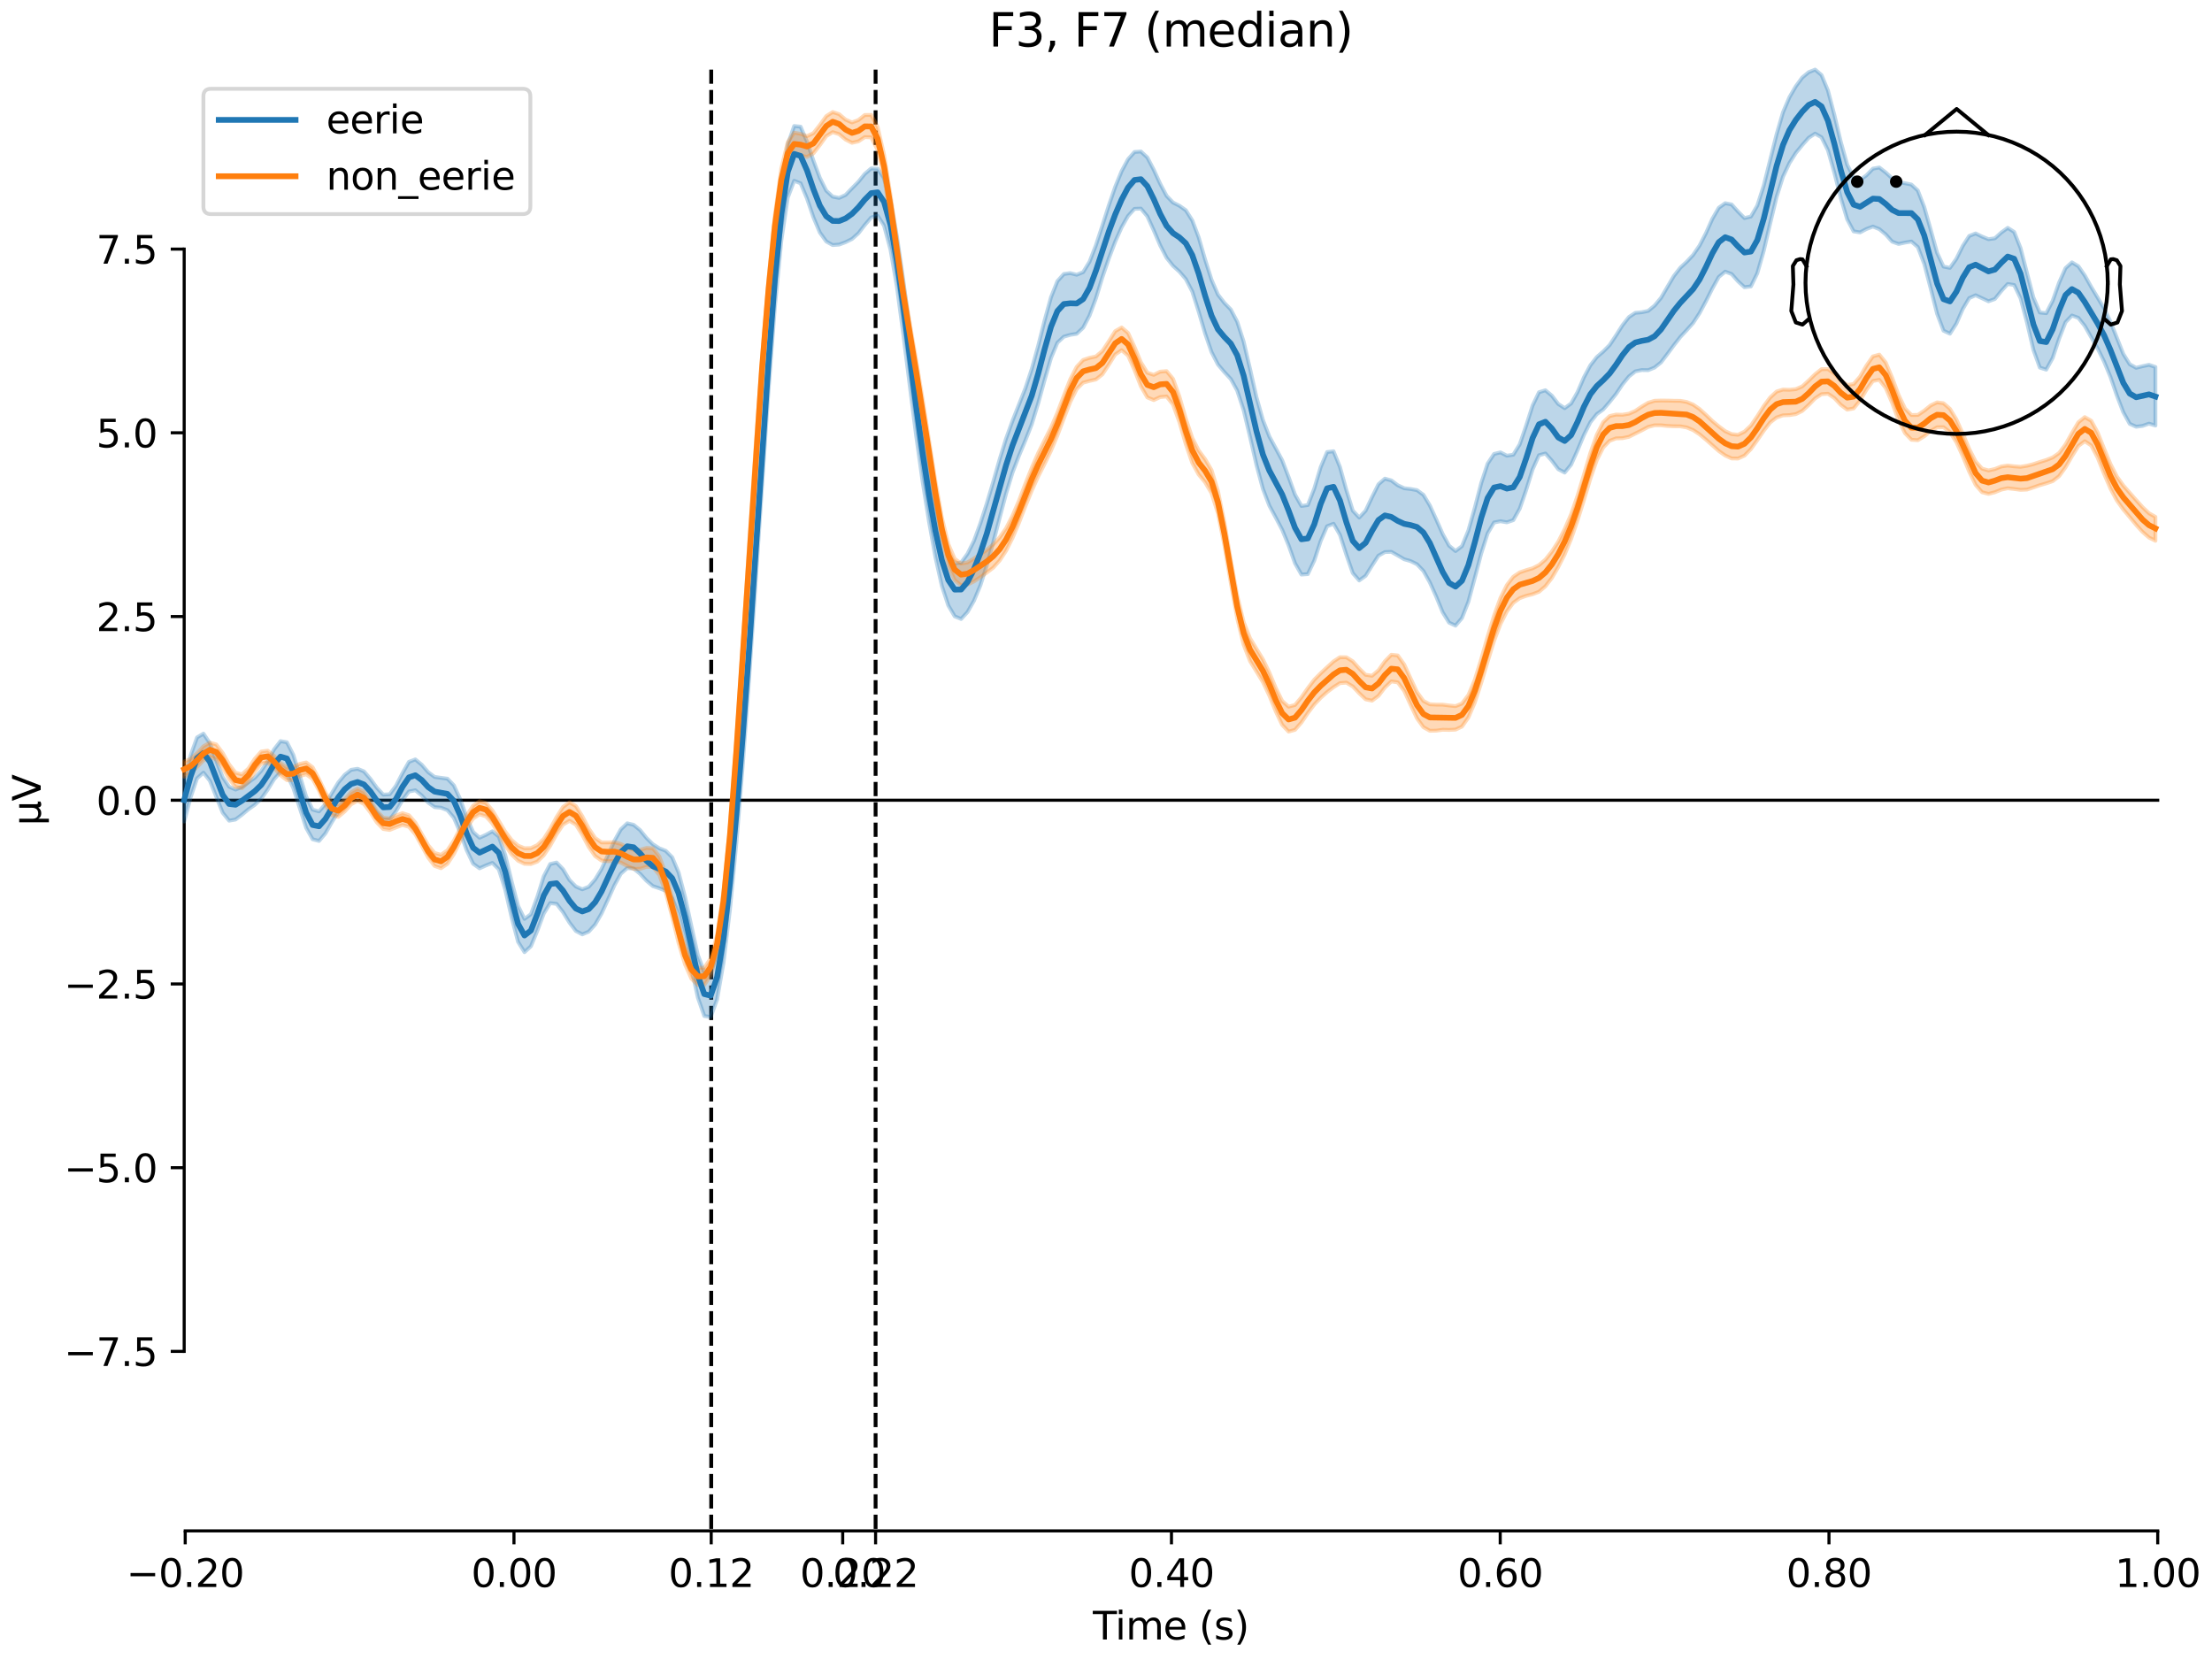 <?xml version="1.0" encoding="utf-8" standalone="no"?>
<!DOCTYPE svg PUBLIC "-//W3C//DTD SVG 1.1//EN"
  "http://www.w3.org/Graphics/SVG/1.1/DTD/svg11.dtd">
<svg xmlns:xlink="http://www.w3.org/1999/xlink" width="576pt" height="432pt" viewBox="0 0 576 432" xmlns="http://www.w3.org/2000/svg" version="1.1">
 <defs>
  <style type="text/css">*{stroke-linejoin: round; stroke-linecap: butt}</style>
 </defs>
 <g id="figure_1">
  <g id="patch_1">
   <path d="M 0 432 
L 576 432 
L 576 0 
L 0 0 
z
" style="fill: #ffffff"/>
  </g>
  <g id="axes_1">
   <g id="patch_2">
    <path d="M 47.961 398.644 
L 561.867 398.644 
L 561.867 18.118 
L 47.961 18.118 
L 47.961 398.644 
z
" style="fill: none; opacity: 0"/>
   </g>
   <g id="patch_3">
    <path d="M 47.961 351.899 
L 47.961 64.863 
" style="fill: none; stroke: #000000; stroke-width: 0.8; stroke-linejoin: miter; stroke-linecap: square"/>
   </g>
   <g id="LineCollection_1">
    <path d="M 185.199 18.118 
L 185.199 398.644 
" clip-path="url(#pbd17dfa0dc)" style="fill: none; stroke-dasharray: 3.7,1.6; stroke-dashoffset: 0; stroke: #000000"/>
    <path d="M 228.002 18.118 
L 228.002 398.644 
" clip-path="url(#pbd17dfa0dc)" style="fill: none; stroke-dasharray: 3.7,1.6; stroke-dashoffset: 0; stroke: #000000"/>
   </g>
   <g id="matplotlib.axis_1">
    <g id="xtick_1">
     <g id="line2d_1">
      <defs>
       <path id="mefc19cafb4" d="M 0 0 
L 0 3.5 
" style="stroke: #000000; stroke-width: 0.8"/>
      </defs>
      <g>
       <use xlink:href="#mefc19cafb4" x="48.229" y="398.644" style="stroke: #000000; stroke-width: 0.8"/>
      </g>
     </g>
     <g id="text_1">
      <!-- −0.20 -->
      <g transform="translate(32.906 413.242) scale(0.1 -0.1)">
       <defs>
        <path id="DejaVuSans-2212" d="M 678 2272 
L 4684 2272 
L 4684 1741 
L 678 1741 
L 678 2272 
z
" transform="scale(0.016)"/>
        <path id="DejaVuSans-30" d="M 2034 4250 
Q 1547 4250 1301 3770 
Q 1056 3291 1056 2328 
Q 1056 1369 1301 889 
Q 1547 409 2034 409 
Q 2525 409 2770 889 
Q 3016 1369 3016 2328 
Q 3016 3291 2770 3770 
Q 2525 4250 2034 4250 
z
M 2034 4750 
Q 2819 4750 3233 4129 
Q 3647 3509 3647 2328 
Q 3647 1150 3233 529 
Q 2819 -91 2034 -91 
Q 1250 -91 836 529 
Q 422 1150 422 2328 
Q 422 3509 836 4129 
Q 1250 4750 2034 4750 
z
" transform="scale(0.016)"/>
        <path id="DejaVuSans-2e" d="M 684 794 
L 1344 794 
L 1344 0 
L 684 0 
L 684 794 
z
" transform="scale(0.016)"/>
        <path id="DejaVuSans-32" d="M 1228 531 
L 3431 531 
L 3431 0 
L 469 0 
L 469 531 
Q 828 903 1448 1529 
Q 2069 2156 2228 2338 
Q 2531 2678 2651 2914 
Q 2772 3150 2772 3378 
Q 2772 3750 2511 3984 
Q 2250 4219 1831 4219 
Q 1534 4219 1204 4116 
Q 875 4013 500 3803 
L 500 4441 
Q 881 4594 1212 4672 
Q 1544 4750 1819 4750 
Q 2544 4750 2975 4387 
Q 3406 4025 3406 3419 
Q 3406 3131 3298 2873 
Q 3191 2616 2906 2266 
Q 2828 2175 2409 1742 
Q 1991 1309 1228 531 
z
" transform="scale(0.016)"/>
       </defs>
       <use xlink:href="#DejaVuSans-2212"/>
       <use xlink:href="#DejaVuSans-30" transform="translate(83.789 0)"/>
       <use xlink:href="#DejaVuSans-2e" transform="translate(147.412 0)"/>
       <use xlink:href="#DejaVuSans-32" transform="translate(179.199 0)"/>
       <use xlink:href="#DejaVuSans-30" transform="translate(242.822 0)"/>
      </g>
     </g>
    </g>
    <g id="xtick_2">
     <g id="line2d_2">
      <g>
       <use xlink:href="#mefc19cafb4" x="133.835" y="398.644" style="stroke: #000000; stroke-width: 0.8"/>
      </g>
     </g>
     <g id="text_2">
      <!-- 0.00 -->
      <g transform="translate(122.702 413.242) scale(0.1 -0.1)">
       <use xlink:href="#DejaVuSans-30"/>
       <use xlink:href="#DejaVuSans-2e" transform="translate(63.623 0)"/>
       <use xlink:href="#DejaVuSans-30" transform="translate(95.41 0)"/>
       <use xlink:href="#DejaVuSans-30" transform="translate(159.033 0)"/>
      </g>
     </g>
    </g>
    <g id="xtick_3">
     <g id="line2d_3">
      <g>
       <use xlink:href="#mefc19cafb4" x="185.199" y="398.644" style="stroke: #000000; stroke-width: 0.8"/>
      </g>
     </g>
     <g id="text_3">
      <!-- 0.12 -->
      <g transform="translate(174.066 413.242) scale(0.1 -0.1)">
       <defs>
        <path id="DejaVuSans-31" d="M 794 531 
L 1825 531 
L 1825 4091 
L 703 3866 
L 703 4441 
L 1819 4666 
L 2450 4666 
L 2450 531 
L 3481 531 
L 3481 0 
L 794 0 
L 794 531 
z
" transform="scale(0.016)"/>
       </defs>
       <use xlink:href="#DejaVuSans-30"/>
       <use xlink:href="#DejaVuSans-2e" transform="translate(63.623 0)"/>
       <use xlink:href="#DejaVuSans-31" transform="translate(95.41 0)"/>
       <use xlink:href="#DejaVuSans-32" transform="translate(159.033 0)"/>
      </g>
     </g>
    </g>
    <g id="xtick_4">
     <g id="line2d_4">
      <g>
       <use xlink:href="#mefc19cafb4" x="219.441" y="398.644" style="stroke: #000000; stroke-width: 0.8"/>
      </g>
     </g>
     <g id="text_4">
      <!-- 0.20 -->
      <g transform="translate(208.309 413.242) scale(0.1 -0.1)">
       <use xlink:href="#DejaVuSans-30"/>
       <use xlink:href="#DejaVuSans-2e" transform="translate(63.623 0)"/>
       <use xlink:href="#DejaVuSans-32" transform="translate(95.41 0)"/>
       <use xlink:href="#DejaVuSans-30" transform="translate(159.033 0)"/>
      </g>
     </g>
    </g>
    <g id="xtick_5">
     <g id="line2d_5">
      <g>
       <use xlink:href="#mefc19cafb4" x="228.002" y="398.644" style="stroke: #000000; stroke-width: 0.8"/>
      </g>
     </g>
     <g id="text_5">
      <!-- 0.22 -->
      <g transform="translate(216.869 413.242) scale(0.1 -0.1)">
       <use xlink:href="#DejaVuSans-30"/>
       <use xlink:href="#DejaVuSans-2e" transform="translate(63.623 0)"/>
       <use xlink:href="#DejaVuSans-32" transform="translate(95.41 0)"/>
       <use xlink:href="#DejaVuSans-32" transform="translate(159.033 0)"/>
      </g>
     </g>
    </g>
    <g id="xtick_6">
     <g id="line2d_6">
      <g>
       <use xlink:href="#mefc19cafb4" x="305.048" y="398.644" style="stroke: #000000; stroke-width: 0.8"/>
      </g>
     </g>
     <g id="text_6">
      <!-- 0.40 -->
      <g transform="translate(293.915 413.242) scale(0.1 -0.1)">
       <defs>
        <path id="DejaVuSans-34" d="M 2419 4116 
L 825 1625 
L 2419 1625 
L 2419 4116 
z
M 2253 4666 
L 3047 4666 
L 3047 1625 
L 3713 1625 
L 3713 1100 
L 3047 1100 
L 3047 0 
L 2419 0 
L 2419 1100 
L 313 1100 
L 313 1709 
L 2253 4666 
z
" transform="scale(0.016)"/>
       </defs>
       <use xlink:href="#DejaVuSans-30"/>
       <use xlink:href="#DejaVuSans-2e" transform="translate(63.623 0)"/>
       <use xlink:href="#DejaVuSans-34" transform="translate(95.41 0)"/>
       <use xlink:href="#DejaVuSans-30" transform="translate(159.033 0)"/>
      </g>
     </g>
    </g>
    <g id="xtick_7">
     <g id="line2d_7">
      <g>
       <use xlink:href="#mefc19cafb4" x="390.654" y="398.644" style="stroke: #000000; stroke-width: 0.8"/>
      </g>
     </g>
     <g id="text_7">
      <!-- 0.60 -->
      <g transform="translate(379.521 413.242) scale(0.1 -0.1)">
       <defs>
        <path id="DejaVuSans-36" d="M 2113 2584 
Q 1688 2584 1439 2293 
Q 1191 2003 1191 1497 
Q 1191 994 1439 701 
Q 1688 409 2113 409 
Q 2538 409 2786 701 
Q 3034 994 3034 1497 
Q 3034 2003 2786 2293 
Q 2538 2584 2113 2584 
z
M 3366 4563 
L 3366 3988 
Q 3128 4100 2886 4159 
Q 2644 4219 2406 4219 
Q 1781 4219 1451 3797 
Q 1122 3375 1075 2522 
Q 1259 2794 1537 2939 
Q 1816 3084 2150 3084 
Q 2853 3084 3261 2657 
Q 3669 2231 3669 1497 
Q 3669 778 3244 343 
Q 2819 -91 2113 -91 
Q 1303 -91 875 529 
Q 447 1150 447 2328 
Q 447 3434 972 4092 
Q 1497 4750 2381 4750 
Q 2619 4750 2861 4703 
Q 3103 4656 3366 4563 
z
" transform="scale(0.016)"/>
       </defs>
       <use xlink:href="#DejaVuSans-30"/>
       <use xlink:href="#DejaVuSans-2e" transform="translate(63.623 0)"/>
       <use xlink:href="#DejaVuSans-36" transform="translate(95.41 0)"/>
       <use xlink:href="#DejaVuSans-30" transform="translate(159.033 0)"/>
      </g>
     </g>
    </g>
    <g id="xtick_8">
     <g id="line2d_8">
      <g>
       <use xlink:href="#mefc19cafb4" x="476.261" y="398.644" style="stroke: #000000; stroke-width: 0.8"/>
      </g>
     </g>
     <g id="text_8">
      <!-- 0.80 -->
      <g transform="translate(465.128 413.242) scale(0.1 -0.1)">
       <defs>
        <path id="DejaVuSans-38" d="M 2034 2216 
Q 1584 2216 1326 1975 
Q 1069 1734 1069 1313 
Q 1069 891 1326 650 
Q 1584 409 2034 409 
Q 2484 409 2743 651 
Q 3003 894 3003 1313 
Q 3003 1734 2745 1975 
Q 2488 2216 2034 2216 
z
M 1403 2484 
Q 997 2584 770 2862 
Q 544 3141 544 3541 
Q 544 4100 942 4425 
Q 1341 4750 2034 4750 
Q 2731 4750 3128 4425 
Q 3525 4100 3525 3541 
Q 3525 3141 3298 2862 
Q 3072 2584 2669 2484 
Q 3125 2378 3379 2068 
Q 3634 1759 3634 1313 
Q 3634 634 3220 271 
Q 2806 -91 2034 -91 
Q 1263 -91 848 271 
Q 434 634 434 1313 
Q 434 1759 690 2068 
Q 947 2378 1403 2484 
z
M 1172 3481 
Q 1172 3119 1398 2916 
Q 1625 2713 2034 2713 
Q 2441 2713 2670 2916 
Q 2900 3119 2900 3481 
Q 2900 3844 2670 4047 
Q 2441 4250 2034 4250 
Q 1625 4250 1398 4047 
Q 1172 3844 1172 3481 
z
" transform="scale(0.016)"/>
       </defs>
       <use xlink:href="#DejaVuSans-30"/>
       <use xlink:href="#DejaVuSans-2e" transform="translate(63.623 0)"/>
       <use xlink:href="#DejaVuSans-38" transform="translate(95.41 0)"/>
       <use xlink:href="#DejaVuSans-30" transform="translate(159.033 0)"/>
      </g>
     </g>
    </g>
    <g id="xtick_9">
     <g id="line2d_9">
      <g>
       <use xlink:href="#mefc19cafb4" x="561.867" y="398.644" style="stroke: #000000; stroke-width: 0.8"/>
      </g>
     </g>
     <g id="text_9">
      <!-- 1.00 -->
      <g transform="translate(550.734 413.242) scale(0.1 -0.1)">
       <use xlink:href="#DejaVuSans-31"/>
       <use xlink:href="#DejaVuSans-2e" transform="translate(63.623 0)"/>
       <use xlink:href="#DejaVuSans-30" transform="translate(95.41 0)"/>
       <use xlink:href="#DejaVuSans-30" transform="translate(159.033 0)"/>
      </g>
     </g>
    </g>
    <g id="text_10">
     <!-- Time (s) -->
     <g transform="translate(284.585 426.92) scale(0.1 -0.1)">
      <defs>
       <path id="DejaVuSans-54" d="M -19 4666 
L 3928 4666 
L 3928 4134 
L 2272 4134 
L 2272 0 
L 1638 0 
L 1638 4134 
L -19 4134 
L -19 4666 
z
" transform="scale(0.016)"/>
       <path id="DejaVuSans-69" d="M 603 3500 
L 1178 3500 
L 1178 0 
L 603 0 
L 603 3500 
z
M 603 4863 
L 1178 4863 
L 1178 4134 
L 603 4134 
L 603 4863 
z
" transform="scale(0.016)"/>
       <path id="DejaVuSans-6d" d="M 3328 2828 
Q 3544 3216 3844 3400 
Q 4144 3584 4550 3584 
Q 5097 3584 5394 3201 
Q 5691 2819 5691 2113 
L 5691 0 
L 5113 0 
L 5113 2094 
Q 5113 2597 4934 2840 
Q 4756 3084 4391 3084 
Q 3944 3084 3684 2787 
Q 3425 2491 3425 1978 
L 3425 0 
L 2847 0 
L 2847 2094 
Q 2847 2600 2669 2842 
Q 2491 3084 2119 3084 
Q 1678 3084 1418 2786 
Q 1159 2488 1159 1978 
L 1159 0 
L 581 0 
L 581 3500 
L 1159 3500 
L 1159 2956 
Q 1356 3278 1631 3431 
Q 1906 3584 2284 3584 
Q 2666 3584 2933 3390 
Q 3200 3197 3328 2828 
z
" transform="scale(0.016)"/>
       <path id="DejaVuSans-65" d="M 3597 1894 
L 3597 1613 
L 953 1613 
Q 991 1019 1311 708 
Q 1631 397 2203 397 
Q 2534 397 2845 478 
Q 3156 559 3463 722 
L 3463 178 
Q 3153 47 2828 -22 
Q 2503 -91 2169 -91 
Q 1331 -91 842 396 
Q 353 884 353 1716 
Q 353 2575 817 3079 
Q 1281 3584 2069 3584 
Q 2775 3584 3186 3129 
Q 3597 2675 3597 1894 
z
M 3022 2063 
Q 3016 2534 2758 2815 
Q 2500 3097 2075 3097 
Q 1594 3097 1305 2825 
Q 1016 2553 972 2059 
L 3022 2063 
z
" transform="scale(0.016)"/>
       <path id="DejaVuSans-20" transform="scale(0.016)"/>
       <path id="DejaVuSans-28" d="M 1984 4856 
Q 1566 4138 1362 3434 
Q 1159 2731 1159 2009 
Q 1159 1288 1364 580 
Q 1569 -128 1984 -844 
L 1484 -844 
Q 1016 -109 783 600 
Q 550 1309 550 2009 
Q 550 2706 781 3412 
Q 1013 4119 1484 4856 
L 1984 4856 
z
" transform="scale(0.016)"/>
       <path id="DejaVuSans-73" d="M 2834 3397 
L 2834 2853 
Q 2591 2978 2328 3040 
Q 2066 3103 1784 3103 
Q 1356 3103 1142 2972 
Q 928 2841 928 2578 
Q 928 2378 1081 2264 
Q 1234 2150 1697 2047 
L 1894 2003 
Q 2506 1872 2764 1633 
Q 3022 1394 3022 966 
Q 3022 478 2636 193 
Q 2250 -91 1575 -91 
Q 1294 -91 989 -36 
Q 684 19 347 128 
L 347 722 
Q 666 556 975 473 
Q 1284 391 1588 391 
Q 1994 391 2212 530 
Q 2431 669 2431 922 
Q 2431 1156 2273 1281 
Q 2116 1406 1581 1522 
L 1381 1569 
Q 847 1681 609 1914 
Q 372 2147 372 2553 
Q 372 3047 722 3315 
Q 1072 3584 1716 3584 
Q 2034 3584 2315 3537 
Q 2597 3491 2834 3397 
z
" transform="scale(0.016)"/>
       <path id="DejaVuSans-29" d="M 513 4856 
L 1013 4856 
Q 1481 4119 1714 3412 
Q 1947 2706 1947 2009 
Q 1947 1309 1714 600 
Q 1481 -109 1013 -844 
L 513 -844 
Q 928 -128 1133 580 
Q 1338 1288 1338 2009 
Q 1338 2731 1133 3434 
Q 928 4138 513 4856 
z
" transform="scale(0.016)"/>
      </defs>
      <use xlink:href="#DejaVuSans-54"/>
      <use xlink:href="#DejaVuSans-69" transform="translate(57.959 0)"/>
      <use xlink:href="#DejaVuSans-6d" transform="translate(85.742 0)"/>
      <use xlink:href="#DejaVuSans-65" transform="translate(183.154 0)"/>
      <use xlink:href="#DejaVuSans-20" transform="translate(244.678 0)"/>
      <use xlink:href="#DejaVuSans-28" transform="translate(276.465 0)"/>
      <use xlink:href="#DejaVuSans-73" transform="translate(315.479 0)"/>
      <use xlink:href="#DejaVuSans-29" transform="translate(367.578 0)"/>
     </g>
    </g>
   </g>
   <g id="matplotlib.axis_2">
    <g id="ytick_1">
     <g id="line2d_10">
      <defs>
       <path id="mceb4e823de" d="M 0 0 
L -3.5 0 
" style="stroke: #000000; stroke-width: 0.8"/>
      </defs>
      <g>
       <use xlink:href="#mceb4e823de" x="47.961" y="351.899" style="stroke: #000000; stroke-width: 0.8"/>
      </g>
     </g>
     <g id="text_11">
      <!-- −7.5 -->
      <g transform="translate(16.678 355.698) scale(0.1 -0.1)">
       <defs>
        <path id="DejaVuSans-37" d="M 525 4666 
L 3525 4666 
L 3525 4397 
L 1831 0 
L 1172 0 
L 2766 4134 
L 525 4134 
L 525 4666 
z
" transform="scale(0.016)"/>
        <path id="DejaVuSans-35" d="M 691 4666 
L 3169 4666 
L 3169 4134 
L 1269 4134 
L 1269 2991 
Q 1406 3038 1543 3061 
Q 1681 3084 1819 3084 
Q 2600 3084 3056 2656 
Q 3513 2228 3513 1497 
Q 3513 744 3044 326 
Q 2575 -91 1722 -91 
Q 1428 -91 1123 -41 
Q 819 9 494 109 
L 494 744 
Q 775 591 1075 516 
Q 1375 441 1709 441 
Q 2250 441 2565 725 
Q 2881 1009 2881 1497 
Q 2881 1984 2565 2268 
Q 2250 2553 1709 2553 
Q 1456 2553 1204 2497 
Q 953 2441 691 2322 
L 691 4666 
z
" transform="scale(0.016)"/>
       </defs>
       <use xlink:href="#DejaVuSans-2212"/>
       <use xlink:href="#DejaVuSans-37" transform="translate(83.789 0)"/>
       <use xlink:href="#DejaVuSans-2e" transform="translate(147.412 0)"/>
       <use xlink:href="#DejaVuSans-35" transform="translate(179.199 0)"/>
      </g>
     </g>
    </g>
    <g id="ytick_2">
     <g id="line2d_11">
      <g>
       <use xlink:href="#mceb4e823de" x="47.961" y="304.06" style="stroke: #000000; stroke-width: 0.8"/>
      </g>
     </g>
     <g id="text_12">
      <!-- −5.0 -->
      <g transform="translate(16.678 307.859) scale(0.1 -0.1)">
       <use xlink:href="#DejaVuSans-2212"/>
       <use xlink:href="#DejaVuSans-35" transform="translate(83.789 0)"/>
       <use xlink:href="#DejaVuSans-2e" transform="translate(147.412 0)"/>
       <use xlink:href="#DejaVuSans-30" transform="translate(179.199 0)"/>
      </g>
     </g>
    </g>
    <g id="ytick_3">
     <g id="line2d_12">
      <g>
       <use xlink:href="#mceb4e823de" x="47.961" y="256.22" style="stroke: #000000; stroke-width: 0.8"/>
      </g>
     </g>
     <g id="text_13">
      <!-- −2.5 -->
      <g transform="translate(16.678 260.02) scale(0.1 -0.1)">
       <use xlink:href="#DejaVuSans-2212"/>
       <use xlink:href="#DejaVuSans-32" transform="translate(83.789 0)"/>
       <use xlink:href="#DejaVuSans-2e" transform="translate(147.412 0)"/>
       <use xlink:href="#DejaVuSans-35" transform="translate(179.199 0)"/>
      </g>
     </g>
    </g>
    <g id="ytick_4">
     <g id="line2d_13">
      <g>
       <use xlink:href="#mceb4e823de" x="47.961" y="208.381" style="stroke: #000000; stroke-width: 0.8"/>
      </g>
     </g>
     <g id="text_14">
      <!-- 0.0 -->
      <g transform="translate(25.058 212.18) scale(0.1 -0.1)">
       <use xlink:href="#DejaVuSans-30"/>
       <use xlink:href="#DejaVuSans-2e" transform="translate(63.623 0)"/>
       <use xlink:href="#DejaVuSans-30" transform="translate(95.41 0)"/>
      </g>
     </g>
    </g>
    <g id="ytick_5">
     <g id="line2d_14">
      <g>
       <use xlink:href="#mceb4e823de" x="47.961" y="160.542" style="stroke: #000000; stroke-width: 0.8"/>
      </g>
     </g>
     <g id="text_15">
      <!-- 2.5 -->
      <g transform="translate(25.058 164.341) scale(0.1 -0.1)">
       <use xlink:href="#DejaVuSans-32"/>
       <use xlink:href="#DejaVuSans-2e" transform="translate(63.623 0)"/>
       <use xlink:href="#DejaVuSans-35" transform="translate(95.41 0)"/>
      </g>
     </g>
    </g>
    <g id="ytick_6">
     <g id="line2d_15">
      <g>
       <use xlink:href="#mceb4e823de" x="47.961" y="112.702" style="stroke: #000000; stroke-width: 0.8"/>
      </g>
     </g>
     <g id="text_16">
      <!-- 5.0 -->
      <g transform="translate(25.058 116.501) scale(0.1 -0.1)">
       <use xlink:href="#DejaVuSans-35"/>
       <use xlink:href="#DejaVuSans-2e" transform="translate(63.623 0)"/>
       <use xlink:href="#DejaVuSans-30" transform="translate(95.41 0)"/>
      </g>
     </g>
    </g>
    <g id="ytick_7">
     <g id="line2d_16">
      <g>
       <use xlink:href="#mceb4e823de" x="47.961" y="64.863" style="stroke: #000000; stroke-width: 0.8"/>
      </g>
     </g>
     <g id="text_17">
      <!-- 7.5 -->
      <g transform="translate(25.058 68.662) scale(0.1 -0.1)">
       <use xlink:href="#DejaVuSans-37"/>
       <use xlink:href="#DejaVuSans-2e" transform="translate(63.623 0)"/>
       <use xlink:href="#DejaVuSans-35" transform="translate(95.41 0)"/>
      </g>
     </g>
    </g>
    <g id="text_18">
     <!-- µV -->
     <g transform="translate(10.599 214.982) rotate(-90) scale(0.1 -0.1)">
      <defs>
       <path id="DejaVuSans-b5" d="M 544 -1331 
L 544 3500 
L 1119 3500 
L 1119 1325 
Q 1119 872 1334 640 
Q 1550 409 1972 409 
Q 2434 409 2667 671 
Q 2900 934 2900 1459 
L 2900 3500 
L 3475 3500 
L 3475 806 
Q 3475 619 3529 530 
Q 3584 441 3700 441 
Q 3728 441 3778 458 
Q 3828 475 3916 513 
L 3916 50 
Q 3788 -22 3673 -56 
Q 3559 -91 3450 -91 
Q 3234 -91 3106 31 
Q 2978 153 2931 403 
Q 2775 156 2548 32 
Q 2322 -91 2016 -91 
Q 1697 -91 1473 31 
Q 1250 153 1119 397 
L 1119 -1331 
L 544 -1331 
z
" transform="scale(0.016)"/>
       <path id="DejaVuSans-56" d="M 1831 0 
L 50 4666 
L 709 4666 
L 2188 738 
L 3669 4666 
L 4325 4666 
L 2547 0 
L 1831 0 
z
" transform="scale(0.016)"/>
      </defs>
      <use xlink:href="#DejaVuSans-b5"/>
      <use xlink:href="#DejaVuSans-56" transform="translate(63.623 0)"/>
     </g>
    </g>
   </g>
   <g id="patch_4">
    <path d="M 48.229 398.644 
L 561.867 398.644 
" style="fill: none; stroke: #000000; stroke-width: 0.8; stroke-linejoin: miter; stroke-linecap: square"/>
   </g>
   <g id="patch_5">
    <path d="M 47.961 208.381 
L 561.867 208.381 
" style="fill: none; stroke: #000000; stroke-width: 0.8; stroke-linejoin: miter; stroke-linecap: square"/>
   </g>
   <g id="text_19">
    <!-- F3, F7 (median) -->
    <g transform="translate(257.483 12.118) scale(0.12 -0.12)">
     <defs>
      <path id="DejaVuSans-46" d="M 628 4666 
L 3309 4666 
L 3309 4134 
L 1259 4134 
L 1259 2759 
L 3109 2759 
L 3109 2228 
L 1259 2228 
L 1259 0 
L 628 0 
L 628 4666 
z
" transform="scale(0.016)"/>
      <path id="DejaVuSans-33" d="M 2597 2516 
Q 3050 2419 3304 2112 
Q 3559 1806 3559 1356 
Q 3559 666 3084 287 
Q 2609 -91 1734 -91 
Q 1441 -91 1130 -33 
Q 819 25 488 141 
L 488 750 
Q 750 597 1062 519 
Q 1375 441 1716 441 
Q 2309 441 2620 675 
Q 2931 909 2931 1356 
Q 2931 1769 2642 2001 
Q 2353 2234 1838 2234 
L 1294 2234 
L 1294 2753 
L 1863 2753 
Q 2328 2753 2575 2939 
Q 2822 3125 2822 3475 
Q 2822 3834 2567 4026 
Q 2313 4219 1838 4219 
Q 1578 4219 1281 4162 
Q 984 4106 628 3988 
L 628 4550 
Q 988 4650 1302 4700 
Q 1616 4750 1894 4750 
Q 2613 4750 3031 4423 
Q 3450 4097 3450 3541 
Q 3450 3153 3228 2886 
Q 3006 2619 2597 2516 
z
" transform="scale(0.016)"/>
      <path id="DejaVuSans-2c" d="M 750 794 
L 1409 794 
L 1409 256 
L 897 -744 
L 494 -744 
L 750 256 
L 750 794 
z
" transform="scale(0.016)"/>
      <path id="DejaVuSans-64" d="M 2906 2969 
L 2906 4863 
L 3481 4863 
L 3481 0 
L 2906 0 
L 2906 525 
Q 2725 213 2448 61 
Q 2172 -91 1784 -91 
Q 1150 -91 751 415 
Q 353 922 353 1747 
Q 353 2572 751 3078 
Q 1150 3584 1784 3584 
Q 2172 3584 2448 3432 
Q 2725 3281 2906 2969 
z
M 947 1747 
Q 947 1113 1208 752 
Q 1469 391 1925 391 
Q 2381 391 2643 752 
Q 2906 1113 2906 1747 
Q 2906 2381 2643 2742 
Q 2381 3103 1925 3103 
Q 1469 3103 1208 2742 
Q 947 2381 947 1747 
z
" transform="scale(0.016)"/>
      <path id="DejaVuSans-61" d="M 2194 1759 
Q 1497 1759 1228 1600 
Q 959 1441 959 1056 
Q 959 750 1161 570 
Q 1363 391 1709 391 
Q 2188 391 2477 730 
Q 2766 1069 2766 1631 
L 2766 1759 
L 2194 1759 
z
M 3341 1997 
L 3341 0 
L 2766 0 
L 2766 531 
Q 2569 213 2275 61 
Q 1981 -91 1556 -91 
Q 1019 -91 701 211 
Q 384 513 384 1019 
Q 384 1609 779 1909 
Q 1175 2209 1959 2209 
L 2766 2209 
L 2766 2266 
Q 2766 2663 2505 2880 
Q 2244 3097 1772 3097 
Q 1472 3097 1187 3025 
Q 903 2953 641 2809 
L 641 3341 
Q 956 3463 1253 3523 
Q 1550 3584 1831 3584 
Q 2591 3584 2966 3190 
Q 3341 2797 3341 1997 
z
" transform="scale(0.016)"/>
      <path id="DejaVuSans-6e" d="M 3513 2113 
L 3513 0 
L 2938 0 
L 2938 2094 
Q 2938 2591 2744 2837 
Q 2550 3084 2163 3084 
Q 1697 3084 1428 2787 
Q 1159 2491 1159 1978 
L 1159 0 
L 581 0 
L 581 3500 
L 1159 3500 
L 1159 2956 
Q 1366 3272 1645 3428 
Q 1925 3584 2291 3584 
Q 2894 3584 3203 3211 
Q 3513 2838 3513 2113 
z
" transform="scale(0.016)"/>
     </defs>
     <use xlink:href="#DejaVuSans-46"/>
     <use xlink:href="#DejaVuSans-33" transform="translate(57.52 0)"/>
     <use xlink:href="#DejaVuSans-2c" transform="translate(121.143 0)"/>
     <use xlink:href="#DejaVuSans-20" transform="translate(152.93 0)"/>
     <use xlink:href="#DejaVuSans-46" transform="translate(184.717 0)"/>
     <use xlink:href="#DejaVuSans-37" transform="translate(242.236 0)"/>
     <use xlink:href="#DejaVuSans-20" transform="translate(305.859 0)"/>
     <use xlink:href="#DejaVuSans-28" transform="translate(337.646 0)"/>
     <use xlink:href="#DejaVuSans-6d" transform="translate(376.66 0)"/>
     <use xlink:href="#DejaVuSans-65" transform="translate(474.072 0)"/>
     <use xlink:href="#DejaVuSans-64" transform="translate(535.596 0)"/>
     <use xlink:href="#DejaVuSans-69" transform="translate(599.072 0)"/>
     <use xlink:href="#DejaVuSans-61" transform="translate(626.855 0)"/>
     <use xlink:href="#DejaVuSans-6e" transform="translate(688.135 0)"/>
     <use xlink:href="#DejaVuSans-29" transform="translate(751.514 0)"/>
    </g>
   </g>
   <g id="legend_1">
    <g id="patch_6">
     <path d="M 54.961 55.753 
L 136.103 55.753 
Q 138.103 55.753 138.103 53.753 
L 138.103 25.118 
Q 138.103 23.118 136.103 23.118 
L 54.961 23.118 
Q 52.961 23.118 52.961 25.118 
L 52.961 53.753 
Q 52.961 55.753 54.961 55.753 
z
" style="fill: #ffffff; opacity: 0.8; stroke: #cccccc; stroke-linejoin: miter"/>
    </g>
    <g id="line2d_17">
     <path d="M 56.961 31.217 
L 66.961 31.217 
L 76.961 31.217 
" style="fill: none; stroke: #1f77b4; stroke-width: 1.5; stroke-linecap: square"/>
    </g>
    <g id="text_20">
     <!-- eerie -->
     <g transform="translate(84.961 34.717) scale(0.1 -0.1)">
      <defs>
       <path id="DejaVuSans-72" d="M 2631 2963 
Q 2534 3019 2420 3045 
Q 2306 3072 2169 3072 
Q 1681 3072 1420 2755 
Q 1159 2438 1159 1844 
L 1159 0 
L 581 0 
L 581 3500 
L 1159 3500 
L 1159 2956 
Q 1341 3275 1631 3429 
Q 1922 3584 2338 3584 
Q 2397 3584 2469 3576 
Q 2541 3569 2628 3553 
L 2631 2963 
z
" transform="scale(0.016)"/>
      </defs>
      <use xlink:href="#DejaVuSans-65"/>
      <use xlink:href="#DejaVuSans-65" transform="translate(61.523 0)"/>
      <use xlink:href="#DejaVuSans-72" transform="translate(123.047 0)"/>
      <use xlink:href="#DejaVuSans-69" transform="translate(164.16 0)"/>
      <use xlink:href="#DejaVuSans-65" transform="translate(191.943 0)"/>
     </g>
    </g>
    <g id="line2d_18">
     <path d="M 56.961 45.895 
L 66.961 45.895 
L 76.961 45.895 
" style="fill: none; stroke: #ff7f0e; stroke-width: 1.5; stroke-linecap: square"/>
    </g>
    <g id="text_21">
     <!-- non_eerie -->
     <g transform="translate(84.961 49.395) scale(0.1 -0.1)">
      <defs>
       <path id="DejaVuSans-6f" d="M 1959 3097 
Q 1497 3097 1228 2736 
Q 959 2375 959 1747 
Q 959 1119 1226 758 
Q 1494 397 1959 397 
Q 2419 397 2687 759 
Q 2956 1122 2956 1747 
Q 2956 2369 2687 2733 
Q 2419 3097 1959 3097 
z
M 1959 3584 
Q 2709 3584 3137 3096 
Q 3566 2609 3566 1747 
Q 3566 888 3137 398 
Q 2709 -91 1959 -91 
Q 1206 -91 779 398 
Q 353 888 353 1747 
Q 353 2609 779 3096 
Q 1206 3584 1959 3584 
z
" transform="scale(0.016)"/>
       <path id="DejaVuSans-5f" d="M 3263 -1063 
L 3263 -1509 
L -63 -1509 
L -63 -1063 
L 3263 -1063 
z
" transform="scale(0.016)"/>
      </defs>
      <use xlink:href="#DejaVuSans-6e"/>
      <use xlink:href="#DejaVuSans-6f" transform="translate(63.379 0)"/>
      <use xlink:href="#DejaVuSans-6e" transform="translate(124.561 0)"/>
      <use xlink:href="#DejaVuSans-5f" transform="translate(187.939 0)"/>
      <use xlink:href="#DejaVuSans-65" transform="translate(237.939 0)"/>
      <use xlink:href="#DejaVuSans-65" transform="translate(299.463 0)"/>
      <use xlink:href="#DejaVuSans-72" transform="translate(360.986 0)"/>
      <use xlink:href="#DejaVuSans-69" transform="translate(402.1 0)"/>
      <use xlink:href="#DejaVuSans-65" transform="translate(429.883 0)"/>
     </g>
    </g>
   </g>
   <g id="FillBetweenPolyCollection_1">
    <defs>
     <path id="m5e90bc022e" d="M 47.961 -229.173 
L 47.961 -218.077 
L 49.633 -224.355 
L 51.305 -229.302 
L 52.977 -230.798 
L 54.649 -228.685 
L 56.321 -224.498 
L 57.993 -220.354 
L 59.665 -218.298 
L 61.337 -218.595 
L 63.009 -219.851 
L 64.681 -221.255 
L 66.353 -222.428 
L 68.025 -224.01 
L 69.697 -226.351 
L 71.369 -229.089 
L 73.041 -230.97 
L 74.713 -230.345 
L 76.385 -226.776 
L 78.057 -221.578 
L 79.729 -216.425 
L 81.401 -213.453 
L 83.073 -213.019 
L 84.745 -214.99 
L 86.417 -217.904 
L 88.089 -220.615 
L 89.761 -222.761 
L 91.433 -224.404 
L 93.105 -224.979 
L 94.777 -224.473 
L 96.449 -222.716 
L 98.121 -220.32 
L 99.793 -218.606 
L 101.465 -218.591 
L 103.137 -220.786 
L 104.809 -223.659 
L 106.481 -225.893 
L 108.153 -226.216 
L 109.825 -224.848 
L 111.497 -223.006 
L 113.169 -221.825 
L 114.841 -221.667 
L 116.513 -221.02 
L 118.185 -219.04 
L 119.857 -215.183 
L 121.529 -210.59 
L 123.201 -207.087 
L 124.873 -205.893 
L 126.545 -206.644 
L 128.217 -207.296 
L 129.889 -205.622 
L 131.561 -200.351 
L 133.233 -193.08 
L 134.905 -186.734 
L 136.577 -184.064 
L 138.249 -185.601 
L 139.921 -189.635 
L 141.593 -194.099 
L 143.265 -196.832 
L 144.937 -196.636 
L 146.609 -194.477 
L 148.281 -191.759 
L 149.953 -189.573 
L 151.625 -188.689 
L 153.297 -189.393 
L 154.969 -191.237 
L 156.641 -194.117 
L 158.313 -197.733 
L 159.985 -201.455 
L 161.657 -204.481 
L 163.329 -205.952 
L 165.001 -205.839 
L 166.673 -204.461 
L 168.345 -202.646 
L 170.017 -201.245 
L 171.689 -200.701 
L 173.361 -200.042 
L 175.033 -198.122 
L 176.705 -194.076 
L 178.377 -187.808 
L 180.049 -179.864 
L 181.721 -172.222 
L 183.393 -167.434 
L 185.065 -167.164 
L 186.737 -171.757 
L 188.409 -181.363 
L 190.081 -195.191 
L 191.753 -212.467 
L 193.425 -232.961 
L 195.097 -255.644 
L 196.769 -280.266 
L 198.441 -305.516 
L 200.113 -330.262 
L 201.785 -352.138 
L 203.457 -369.318 
L 205.129 -380.524 
L 206.801 -384.916 
L 208.473 -384.274 
L 210.145 -380.296 
L 211.817 -375.397 
L 213.489 -371.441 
L 215.161 -369.119 
L 216.833 -368.184 
L 218.505 -368.312 
L 220.177 -368.934 
L 221.849 -369.755 
L 223.521 -371.244 
L 225.193 -373.411 
L 226.865 -375.371 
L 228.537 -375.829 
L 230.209 -373.228 
L 231.881 -367.007 
L 233.553 -357.356 
L 235.225 -344.852 
L 236.897 -331.592 
L 238.569 -318.501 
L 240.241 -306.624 
L 241.913 -296.181 
L 243.585 -286.906 
L 245.257 -279.435 
L 246.929 -274.34 
L 248.601 -271.511 
L 250.273 -270.82 
L 251.945 -272.633 
L 253.617 -275.557 
L 255.289 -279.557 
L 256.961 -284.787 
L 258.633 -290.727 
L 260.305 -297.15 
L 261.977 -303.457 
L 263.649 -308.909 
L 265.321 -313.272 
L 266.993 -317.264 
L 268.665 -321.51 
L 270.337 -326.962 
L 272.009 -333.022 
L 273.681 -338.766 
L 275.353 -342.765 
L 277.025 -344.331 
L 278.697 -344.809 
L 280.369 -345.076 
L 282.041 -346.652 
L 283.713 -349.842 
L 285.385 -354.328 
L 287.057 -359.777 
L 288.729 -364.67 
L 290.401 -369.062 
L 292.073 -372.814 
L 293.745 -375.762 
L 295.417 -377.612 
L 297.089 -377.681 
L 298.761 -375.667 
L 300.433 -372.012 
L 302.105 -368.112 
L 303.777 -364.87 
L 305.449 -362.772 
L 307.121 -361.251 
L 308.793 -359.312 
L 310.465 -356.097 
L 312.137 -350.836 
L 313.809 -345.163 
L 315.481 -340.32 
L 317.153 -337.078 
L 318.825 -335.102 
L 320.497 -333.298 
L 322.169 -330.277 
L 323.841 -325.186 
L 325.513 -318.207 
L 327.185 -310.923 
L 328.857 -304.701 
L 330.529 -300.332 
L 332.201 -297.233 
L 333.873 -294.055 
L 335.545 -290.015 
L 337.217 -285.325 
L 338.889 -282.386 
L 340.561 -282.508 
L 342.233 -286.036 
L 343.905 -291.116 
L 345.577 -294.965 
L 347.249 -295.615 
L 348.921 -292.724 
L 350.593 -287.532 
L 352.265 -282.754 
L 353.937 -280.849 
L 355.609 -282.056 
L 357.281 -284.727 
L 358.953 -287.311 
L 360.625 -288.241 
L 362.297 -288.303 
L 363.969 -287.352 
L 365.641 -286.375 
L 367.313 -285.891 
L 368.985 -285.07 
L 370.657 -283.31 
L 372.329 -280.329 
L 374.001 -276.61 
L 375.673 -272.55 
L 377.345 -269.855 
L 379.017 -269.083 
L 380.689 -271.053 
L 382.361 -275.309 
L 384.033 -281.52 
L 385.705 -287.862 
L 387.377 -293.115 
L 389.049 -295.945 
L 390.721 -296.271 
L 392.393 -295.989 
L 394.065 -296.56 
L 395.737 -299.556 
L 397.409 -304.386 
L 399.081 -309.745 
L 400.753 -313.453 
L 402.425 -313.914 
L 404.097 -312.029 
L 405.769 -309.823 
L 407.441 -308.942 
L 409.113 -310.993 
L 410.785 -314.738 
L 412.457 -318.735 
L 414.129 -322.056 
L 415.801 -324.161 
L 417.473 -325.384 
L 419.145 -327.324 
L 420.817 -329.412 
L 422.489 -331.897 
L 424.161 -333.955 
L 425.833 -335.295 
L 427.505 -335.639 
L 429.177 -335.608 
L 430.849 -336.288 
L 432.521 -337.628 
L 434.193 -339.821 
L 435.865 -342.085 
L 437.537 -344.229 
L 439.209 -346.023 
L 440.881 -347.883 
L 442.553 -350.448 
L 444.225 -353.55 
L 445.897 -356.875 
L 447.569 -359.883 
L 449.241 -361.263 
L 450.913 -360.64 
L 452.585 -358.733 
L 454.257 -357.21 
L 455.929 -357.417 
L 457.601 -360.838 
L 459.273 -366.668 
L 460.945 -373.779 
L 462.617 -380.693 
L 464.289 -385.985 
L 465.961 -389.53 
L 467.633 -392.174 
L 469.305 -394.221 
L 470.977 -396.118 
L 472.649 -397.208 
L 474.321 -396.243 
L 475.993 -392.868 
L 477.665 -387.01 
L 479.337 -380.452 
L 481.009 -374.888 
L 482.681 -371.755 
L 484.353 -371.487 
L 486.025 -372.373 
L 487.697 -372.999 
L 489.369 -372.337 
L 491.041 -370.953 
L 492.713 -369.077 
L 494.385 -368.472 
L 496.057 -368.834 
L 497.729 -369.11 
L 499.401 -367.658 
L 501.073 -363.285 
L 502.745 -356.889 
L 504.417 -350.292 
L 506.089 -345.886 
L 507.761 -345.106 
L 509.433 -347.723 
L 511.105 -351.531 
L 512.777 -354.371 
L 514.449 -355.117 
L 516.121 -354.334 
L 517.793 -353.547 
L 519.465 -354.145 
L 521.137 -356.222 
L 522.809 -358.051 
L 524.481 -357.786 
L 526.153 -354.321 
L 527.825 -348.02 
L 529.497 -340.894 
L 531.169 -336.277 
L 532.841 -335.745 
L 534.513 -338.773 
L 536.185 -343.794 
L 537.857 -348.09 
L 539.529 -349.839 
L 541.201 -349.227 
L 542.873 -347.116 
L 544.545 -344.186 
L 546.217 -341.275 
L 547.889 -337.864 
L 549.561 -333.851 
L 551.233 -328.989 
L 552.905 -324.641 
L 554.577 -321.631 
L 556.249 -320.879 
L 557.921 -321.095 
L 559.593 -321.684 
L 561.265 -321.192 
L 561.265 -336.433 
L 561.265 -336.433 
L 559.593 -337.004 
L 557.921 -336.639 
L 556.249 -336.223 
L 554.577 -337.143 
L 552.905 -339.842 
L 551.233 -344.036 
L 549.561 -348.25 
L 547.889 -351.71 
L 546.217 -354.522 
L 544.545 -357.29 
L 542.873 -360.27 
L 541.201 -362.677 
L 539.529 -363.686 
L 537.857 -362.179 
L 536.185 -358.41 
L 534.513 -353.669 
L 532.841 -350.448 
L 531.169 -350.63 
L 529.497 -354.531 
L 527.825 -360.894 
L 526.153 -367.399 
L 524.481 -371.603 
L 522.809 -372.665 
L 521.137 -371.456 
L 519.465 -369.947 
L 517.793 -369.717 
L 516.121 -370.396 
L 514.449 -371.213 
L 512.777 -370.558 
L 511.105 -367.965 
L 509.433 -364.611 
L 507.761 -362.252 
L 506.089 -362.582 
L 504.417 -366.17 
L 502.745 -372.21 
L 501.073 -378.08 
L 499.401 -382.389 
L 497.729 -383.943 
L 496.057 -384.28 
L 494.385 -384.571 
L 492.713 -385.564 
L 491.041 -387.091 
L 489.369 -388.387 
L 487.697 -388.079 
L 486.025 -386.35 
L 484.353 -385.121 
L 482.681 -385.76 
L 481.009 -389.116 
L 479.337 -395.06 
L 477.665 -402.067 
L 475.993 -408.435 
L 474.321 -412.46 
L 472.649 -413.882 
L 470.977 -413.204 
L 469.305 -411.807 
L 467.633 -409.541 
L 465.961 -406.673 
L 464.289 -402.76 
L 462.617 -397.014 
L 460.945 -390.362 
L 459.273 -383.676 
L 457.601 -378.472 
L 455.929 -375.616 
L 454.257 -375.215 
L 452.585 -376.901 
L 450.913 -378.761 
L 449.241 -379.086 
L 447.569 -377.903 
L 445.897 -375.024 
L 444.225 -371.29 
L 442.553 -368.05 
L 440.881 -365.609 
L 439.209 -363.834 
L 437.537 -362.271 
L 435.865 -360.128 
L 434.193 -357.299 
L 432.521 -354.44 
L 430.849 -352.419 
L 429.177 -351.041 
L 427.505 -350.694 
L 425.833 -350.54 
L 424.161 -349.435 
L 422.489 -347.304 
L 420.817 -344.671 
L 419.145 -342.154 
L 417.473 -340.466 
L 415.801 -339.016 
L 414.129 -336.875 
L 412.457 -333.759 
L 410.785 -329.891 
L 409.113 -326.938 
L 407.441 -325.714 
L 405.769 -326.806 
L 404.097 -328.975 
L 402.425 -330.372 
L 400.753 -329.861 
L 399.081 -326.397 
L 397.409 -321.171 
L 395.737 -316.304 
L 394.065 -313.598 
L 392.393 -313.34 
L 390.721 -314.195 
L 389.049 -313.795 
L 387.377 -311.272 
L 385.705 -306.186 
L 384.033 -299.759 
L 382.361 -293.857 
L 380.689 -289.785 
L 379.017 -288.511 
L 377.345 -289.904 
L 375.673 -292.953 
L 374.001 -296.732 
L 372.329 -300.373 
L 370.657 -303.146 
L 368.985 -304.364 
L 367.313 -304.669 
L 365.641 -304.862 
L 363.969 -305.649 
L 362.297 -306.901 
L 360.625 -307.364 
L 358.953 -305.898 
L 357.281 -302.57 
L 355.609 -299.022 
L 353.937 -297.242 
L 352.265 -299.025 
L 350.593 -304.371 
L 348.921 -310.393 
L 347.249 -314.493 
L 345.577 -314.288 
L 343.905 -310.379 
L 342.233 -304.777 
L 340.561 -300.486 
L 338.889 -300.249 
L 337.217 -303.212 
L 335.545 -307.803 
L 333.873 -312.154 
L 332.201 -315.273 
L 330.529 -318.346 
L 328.857 -322.651 
L 327.185 -328.553 
L 325.513 -335.918 
L 323.841 -343.054 
L 322.169 -348.226 
L 320.497 -351.408 
L 318.825 -353.129 
L 317.153 -355.289 
L 315.481 -359.152 
L 313.809 -364.415 
L 312.137 -370.187 
L 310.465 -374.608 
L 308.793 -377.249 
L 307.121 -378.426 
L 305.449 -379.267 
L 303.777 -381.005 
L 302.105 -384.161 
L 300.433 -387.809 
L 298.761 -391.003 
L 297.089 -392.552 
L 295.417 -392.425 
L 293.745 -390.537 
L 292.073 -387.439 
L 290.401 -383.361 
L 288.729 -378.501 
L 287.057 -373.258 
L 285.385 -368.163 
L 283.713 -363.842 
L 282.041 -361.132 
L 280.369 -360.458 
L 278.697 -360.883 
L 277.025 -360.654 
L 275.353 -358.794 
L 273.681 -354.618 
L 272.009 -348.54 
L 270.337 -341.938 
L 268.665 -335.916 
L 266.993 -330.858 
L 265.321 -326.637 
L 263.649 -322.409 
L 261.977 -317.786 
L 260.305 -312.393 
L 258.633 -306.512 
L 256.961 -300.906 
L 255.289 -295.732 
L 253.617 -291.16 
L 251.945 -287.813 
L 250.273 -285.498 
L 248.601 -285.266 
L 246.929 -287.5 
L 245.257 -292.785 
L 243.585 -300.505 
L 241.913 -310.172 
L 240.241 -321.267 
L 238.569 -333.393 
L 236.897 -346.252 
L 235.225 -358.972 
L 233.553 -370.521 
L 231.881 -379.826 
L 230.209 -385.565 
L 228.537 -388.089 
L 226.865 -388.142 
L 225.193 -386.73 
L 223.521 -384.668 
L 221.849 -382.967 
L 220.177 -381.227 
L 218.505 -380.466 
L 216.833 -380.798 
L 215.161 -382.357 
L 213.489 -385.68 
L 211.817 -390.19 
L 210.145 -395.125 
L 208.473 -399.009 
L 206.801 -399.181 
L 205.129 -394.39 
L 203.457 -383.184 
L 201.785 -366.38 
L 200.113 -344.83 
L 198.441 -321.011 
L 196.769 -296.376 
L 195.097 -272.085 
L 193.425 -249.076 
L 191.753 -228.112 
L 190.081 -209.517 
L 188.409 -194.407 
L 186.737 -183.806 
L 185.065 -178.657 
L 183.393 -178.878 
L 181.721 -183.332 
L 180.049 -190.802 
L 178.377 -198.446 
L 176.705 -204.813 
L 175.033 -208.779 
L 173.361 -210.449 
L 171.689 -211.099 
L 170.017 -212.159 
L 168.345 -213.802 
L 166.673 -215.851 
L 165.001 -217.218 
L 163.329 -217.615 
L 161.657 -216.034 
L 159.985 -213.041 
L 158.313 -209.36 
L 156.641 -205.72 
L 154.969 -202.981 
L 153.297 -201.079 
L 151.625 -200.429 
L 149.953 -201.155 
L 148.281 -202.862 
L 146.609 -205.671 
L 144.937 -207.399 
L 143.265 -207.013 
L 141.593 -203.823 
L 139.921 -198.455 
L 138.249 -193.941 
L 136.577 -192.73 
L 134.905 -196.136 
L 133.233 -202.479 
L 131.561 -209.35 
L 129.889 -214.15 
L 128.217 -215.541 
L 126.545 -214.62 
L 124.873 -213.86 
L 123.201 -215.361 
L 121.529 -219.152 
L 119.857 -223.862 
L 118.185 -227.502 
L 116.513 -229.231 
L 114.841 -229.453 
L 113.169 -229.691 
L 111.497 -230.936 
L 109.825 -232.862 
L 108.153 -234.254 
L 106.481 -233.613 
L 104.809 -230.674 
L 103.137 -227.429 
L 101.465 -225.169 
L 99.793 -225.082 
L 98.121 -226.884 
L 96.449 -229.185 
L 94.777 -231.126 
L 93.105 -231.816 
L 91.433 -231.538 
L 89.761 -230.248 
L 88.089 -228.236 
L 86.417 -225.481 
L 84.745 -222.61 
L 83.073 -220.718 
L 81.401 -221.178 
L 79.729 -224.589 
L 78.057 -230.039 
L 76.385 -235.438 
L 74.713 -238.714 
L 73.041 -239.008 
L 71.369 -236.86 
L 69.697 -233.725 
L 68.025 -231.282 
L 66.353 -229.483 
L 64.681 -228.281 
L 63.009 -227.103 
L 61.337 -226.396 
L 59.665 -227.144 
L 57.993 -229.631 
L 56.321 -233.919 
L 54.649 -238.481 
L 52.977 -240.959 
L 51.305 -239.963 
L 49.633 -235.285 
L 47.961 -229.173 
z
" style="stroke: #1f77b4; stroke-opacity: 0.3"/>
    </defs>
    <g>
     <use xlink:href="#m5e90bc022e" x="0" y="432" style="fill: #1f77b4; fill-opacity: 0.3; stroke: #1f77b4; stroke-opacity: 0.3"/>
    </g>
   </g>
   <g id="FillBetweenPolyCollection_2">
    <defs>
     <path id="mb3f07665f7" d="M 47.961 -233.688 
L 47.961 -229.752 
L 49.633 -230.674 
L 51.305 -232.253 
L 52.977 -233.981 
L 54.649 -234.905 
L 56.321 -234.287 
L 57.993 -232.139 
L 59.665 -229.187 
L 61.337 -227.065 
L 63.009 -226.77 
L 64.681 -228.389 
L 66.353 -231.076 
L 68.025 -233.175 
L 69.697 -233.462 
L 71.369 -232.109 
L 73.041 -230.143 
L 74.713 -228.852 
L 76.385 -228.88 
L 78.057 -229.904 
L 79.729 -230.386 
L 81.401 -229.166 
L 83.073 -226.11 
L 84.745 -222.395 
L 86.417 -219.786 
L 88.089 -219.295 
L 89.761 -220.705 
L 91.433 -222.56 
L 93.105 -223.478 
L 94.777 -222.644 
L 96.449 -220.44 
L 98.121 -217.856 
L 99.793 -216.138 
L 101.465 -215.881 
L 103.137 -216.553 
L 104.809 -217.173 
L 106.481 -216.701 
L 108.153 -214.751 
L 109.825 -211.755 
L 111.497 -208.688 
L 113.169 -206.516 
L 114.841 -205.925 
L 116.513 -207.062 
L 118.185 -209.613 
L 119.857 -212.983 
L 121.529 -216.366 
L 123.201 -218.866 
L 124.873 -219.939 
L 126.545 -219.428 
L 128.217 -217.559 
L 129.889 -214.848 
L 131.561 -211.924 
L 133.233 -209.494 
L 134.905 -207.877 
L 136.577 -207.064 
L 138.249 -207.012 
L 139.921 -207.651 
L 141.593 -209.275 
L 143.265 -211.759 
L 144.937 -214.769 
L 146.609 -217.257 
L 148.281 -218.262 
L 149.953 -217.277 
L 151.625 -214.615 
L 153.297 -211.455 
L 154.969 -209.078 
L 156.641 -207.915 
L 158.313 -207.757 
L 159.985 -207.82 
L 161.657 -207.382 
L 163.329 -206.499 
L 165.001 -205.755 
L 166.673 -205.765 
L 168.345 -206.285 
L 170.017 -206.233 
L 171.689 -204.158 
L 173.361 -199.594 
L 175.033 -193.277 
L 176.705 -186.434 
L 178.377 -180.866 
L 180.049 -177.142 
L 181.721 -175.485 
L 183.393 -175.559 
L 185.065 -177.929 
L 186.737 -183.893 
L 188.409 -194.952 
L 190.081 -211.688 
L 191.753 -233.522 
L 193.425 -258.491 
L 195.097 -284.597 
L 196.769 -309.894 
L 198.441 -333.088 
L 200.113 -353.482 
L 201.785 -370.187 
L 203.457 -382.16 
L 205.129 -389.034 
L 206.801 -391.531 
L 208.473 -391.466 
L 210.145 -391.14 
L 211.817 -392.07 
L 213.489 -394.224 
L 215.161 -396.555 
L 216.833 -397.593 
L 218.505 -397.064 
L 220.177 -395.669 
L 221.849 -394.815 
L 223.521 -395.188 
L 225.193 -396.298 
L 226.865 -396.235 
L 228.537 -392.904 
L 230.209 -385.78 
L 231.881 -375.406 
L 233.553 -363.699 
L 235.225 -352.308 
L 236.897 -341.956 
L 238.569 -332.062 
L 240.241 -322.1 
L 241.913 -311.322 
L 243.585 -300.652 
L 245.257 -291.484 
L 246.929 -284.738 
L 248.601 -280.939 
L 250.273 -279.564 
L 251.945 -279.784 
L 253.617 -280.6 
L 255.289 -281.697 
L 256.961 -282.903 
L 258.633 -284.168 
L 260.305 -286.036 
L 261.977 -288.579 
L 263.649 -291.895 
L 265.321 -295.821 
L 266.993 -300.146 
L 268.665 -304.223 
L 270.337 -307.91 
L 272.009 -311.204 
L 273.681 -314.647 
L 275.353 -318.618 
L 277.025 -323.036 
L 278.697 -327.346 
L 280.369 -330.683 
L 282.041 -332.351 
L 283.713 -332.808 
L 285.385 -333.193 
L 287.057 -334.507 
L 288.729 -337.037 
L 290.401 -339.698 
L 292.073 -340.811 
L 293.745 -339.402 
L 295.417 -335.656 
L 297.089 -331.393 
L 298.761 -328.517 
L 300.433 -327.819 
L 302.105 -328.599 
L 303.777 -328.754 
L 305.449 -326.674 
L 307.121 -322.06 
L 308.793 -316.313 
L 310.465 -311.449 
L 312.137 -308.433 
L 313.809 -306.409 
L 315.481 -303.579 
L 317.153 -298.307 
L 318.825 -290.055 
L 320.497 -280.199 
L 322.169 -270.993 
L 323.841 -264.108 
L 325.513 -259.849 
L 327.185 -257.131 
L 328.857 -254.398 
L 330.529 -250.877 
L 332.201 -246.774 
L 333.873 -243.259 
L 335.545 -241.495 
L 337.217 -241.953 
L 338.889 -243.862 
L 340.561 -246.329 
L 342.233 -248.528 
L 343.905 -250.294 
L 345.577 -251.786 
L 347.249 -253.054 
L 348.921 -254.112 
L 350.593 -254.241 
L 352.265 -253.248 
L 353.937 -251.478 
L 355.609 -249.898 
L 357.281 -249.549 
L 358.953 -250.795 
L 360.625 -252.981 
L 362.297 -254.56 
L 363.969 -254.313 
L 365.641 -252.105 
L 367.313 -248.474 
L 368.985 -244.942 
L 370.657 -242.637 
L 372.329 -241.713 
L 374.001 -241.744 
L 375.673 -241.973 
L 377.345 -241.932 
L 379.017 -242.016 
L 380.689 -242.795 
L 382.361 -245.164 
L 384.033 -249.059 
L 385.705 -254.176 
L 387.377 -259.718 
L 389.049 -265.112 
L 390.721 -269.51 
L 392.393 -272.803 
L 394.065 -275.046 
L 395.737 -276.238 
L 397.409 -276.842 
L 399.081 -277.263 
L 400.753 -277.911 
L 402.425 -279.331 
L 404.097 -281.496 
L 405.769 -284.352 
L 407.441 -287.642 
L 409.113 -291.664 
L 410.785 -296.491 
L 412.457 -301.803 
L 414.129 -307.376 
L 415.801 -312.173 
L 417.473 -315.474 
L 419.145 -317.211 
L 420.817 -317.846 
L 422.489 -317.902 
L 424.161 -318.252 
L 425.833 -319.094 
L 427.505 -319.928 
L 429.177 -320.825 
L 430.849 -321.253 
L 432.521 -321.246 
L 434.193 -321.077 
L 435.865 -320.996 
L 437.537 -320.984 
L 439.209 -320.697 
L 440.881 -320.008 
L 442.553 -318.911 
L 444.225 -317.522 
L 445.897 -316.046 
L 447.569 -314.559 
L 449.241 -313.388 
L 450.913 -312.623 
L 452.585 -312.601 
L 454.257 -313.354 
L 455.929 -315.069 
L 457.601 -317.39 
L 459.273 -319.836 
L 460.945 -321.987 
L 462.617 -323.287 
L 464.289 -323.846 
L 465.961 -323.911 
L 467.633 -324.166 
L 469.305 -324.997 
L 470.977 -326.539 
L 472.649 -328.255 
L 474.321 -329.35 
L 475.993 -329.474 
L 477.665 -328.352 
L 479.337 -326.572 
L 481.009 -325.33 
L 482.681 -325.649 
L 484.353 -327.686 
L 486.025 -330.518 
L 487.697 -332.788 
L 489.369 -333.092 
L 491.041 -330.96 
L 492.713 -327.084 
L 494.385 -322.565 
L 496.057 -319.203 
L 497.729 -317.488 
L 499.401 -317.37 
L 501.073 -318.389 
L 502.745 -319.761 
L 504.417 -320.74 
L 506.089 -320.754 
L 507.761 -319.473 
L 509.433 -316.857 
L 511.105 -313.205 
L 512.777 -309.184 
L 514.449 -305.741 
L 516.121 -303.826 
L 517.793 -303.392 
L 519.465 -303.826 
L 521.137 -304.498 
L 522.809 -304.86 
L 524.481 -304.66 
L 526.153 -304.445 
L 527.825 -304.518 
L 529.497 -305.07 
L 531.169 -305.658 
L 532.841 -306.136 
L 534.513 -306.705 
L 536.185 -308.011 
L 537.857 -310.307 
L 539.529 -313.204 
L 541.201 -315.871 
L 542.873 -317.103 
L 544.545 -315.998 
L 546.217 -312.849 
L 547.889 -308.653 
L 549.561 -304.774 
L 551.233 -301.654 
L 552.905 -299.332 
L 554.577 -297.339 
L 556.249 -295.324 
L 557.921 -293.48 
L 559.593 -292.021 
L 561.265 -291.184 
L 561.265 -297.412 
L 561.265 -297.412 
L 559.593 -298.356 
L 557.921 -299.931 
L 556.249 -301.779 
L 554.577 -303.671 
L 552.905 -305.579 
L 551.233 -307.919 
L 549.561 -311.17 
L 547.889 -315.208 
L 546.217 -319.373 
L 544.545 -322.442 
L 542.873 -323.384 
L 541.201 -322.043 
L 539.529 -319.223 
L 537.857 -316.249 
L 536.185 -314.037 
L 534.513 -312.878 
L 532.841 -312.219 
L 531.169 -311.702 
L 529.497 -311.145 
L 527.825 -310.722 
L 526.153 -310.443 
L 524.481 -310.57 
L 522.809 -310.773 
L 521.137 -310.529 
L 519.465 -309.867 
L 517.793 -309.5 
L 516.121 -309.974 
L 514.449 -311.833 
L 512.777 -315.121 
L 511.105 -319.069 
L 509.433 -322.795 
L 507.761 -325.541 
L 506.089 -326.998 
L 504.417 -327.23 
L 502.745 -326.424 
L 501.073 -325.069 
L 499.401 -323.945 
L 497.729 -323.937 
L 496.057 -325.636 
L 494.385 -329.147 
L 492.713 -333.652 
L 491.041 -337.588 
L 489.369 -339.654 
L 487.697 -339.192 
L 486.025 -336.798 
L 484.353 -333.933 
L 482.681 -331.992 
L 481.009 -331.761 
L 479.337 -332.975 
L 477.665 -334.729 
L 475.993 -335.894 
L 474.321 -335.864 
L 472.649 -334.556 
L 470.977 -332.908 
L 469.305 -331.39 
L 467.633 -330.665 
L 465.961 -330.503 
L 464.289 -330.555 
L 462.617 -330.039 
L 460.945 -328.49 
L 459.273 -326.247 
L 457.601 -323.609 
L 455.929 -321.179 
L 454.257 -319.607 
L 452.585 -318.788 
L 450.913 -318.964 
L 449.241 -319.725 
L 447.569 -320.976 
L 445.897 -322.375 
L 444.225 -323.978 
L 442.553 -325.496 
L 440.881 -326.651 
L 439.209 -327.335 
L 437.537 -327.622 
L 435.865 -327.641 
L 434.193 -327.685 
L 432.521 -327.699 
L 430.849 -327.637 
L 429.177 -327.127 
L 427.505 -326.121 
L 425.833 -325 
L 424.161 -324.275 
L 422.489 -324 
L 420.817 -324.045 
L 419.145 -323.658 
L 417.473 -322.068 
L 415.801 -318.779 
L 414.129 -314.057 
L 412.457 -308.423 
L 410.785 -302.907 
L 409.113 -298.081 
L 407.441 -294.232 
L 405.769 -290.952 
L 404.097 -288.378 
L 402.425 -286.282 
L 400.753 -284.855 
L 399.081 -284.015 
L 397.409 -283.528 
L 395.737 -282.954 
L 394.065 -281.83 
L 392.393 -279.658 
L 390.721 -276.307 
L 389.049 -271.696 
L 387.377 -266.243 
L 385.705 -260.372 
L 384.033 -254.977 
L 382.361 -250.997 
L 380.689 -248.803 
L 379.017 -248.118 
L 377.345 -248.294 
L 375.673 -248.512 
L 374.001 -248.523 
L 372.329 -248.603 
L 370.657 -249.472 
L 368.985 -251.794 
L 367.313 -255.343 
L 365.641 -258.989 
L 363.969 -261.321 
L 362.297 -261.506 
L 360.625 -259.794 
L 358.953 -257.459 
L 357.281 -256.036 
L 355.609 -256.282 
L 353.937 -257.925 
L 352.265 -259.789 
L 350.593 -260.838 
L 348.921 -260.863 
L 347.249 -259.771 
L 345.577 -258.251 
L 343.905 -256.687 
L 342.233 -255.005 
L 340.561 -252.805 
L 338.889 -250.424 
L 337.217 -248.424 
L 335.545 -247.986 
L 333.873 -249.479 
L 332.201 -252.873 
L 330.529 -256.874 
L 328.857 -260.327 
L 327.185 -263.035 
L 325.513 -265.791 
L 323.841 -270.037 
L 322.169 -276.904 
L 320.497 -286.158 
L 318.825 -296.027 
L 317.153 -304.163 
L 315.481 -309.594 
L 313.809 -312.436 
L 312.137 -314.693 
L 310.465 -317.971 
L 308.793 -322.956 
L 307.121 -328.73 
L 305.449 -333.362 
L 303.777 -335.355 
L 302.105 -335.221 
L 300.433 -334.392 
L 298.761 -334.946 
L 297.089 -337.669 
L 295.417 -341.682 
L 293.745 -345.301 
L 292.073 -346.727 
L 290.401 -345.764 
L 288.729 -343.12 
L 287.057 -340.593 
L 285.385 -339.185 
L 283.713 -338.82 
L 282.041 -338.266 
L 280.369 -336.473 
L 278.697 -333.242 
L 277.025 -328.969 
L 275.353 -324.559 
L 273.681 -320.681 
L 272.009 -317.361 
L 270.337 -314.01 
L 268.665 -310.195 
L 266.993 -305.996 
L 265.321 -301.59 
L 263.649 -297.687 
L 261.977 -294.422 
L 260.305 -292.063 
L 258.633 -290.244 
L 256.961 -288.823 
L 255.289 -287.668 
L 253.617 -286.554 
L 251.945 -285.549 
L 250.273 -285.245 
L 248.601 -286.476 
L 246.929 -290.333 
L 245.257 -297.251 
L 243.585 -306.663 
L 241.913 -317.381 
L 240.241 -328.089 
L 238.569 -338.2 
L 236.897 -347.887 
L 235.225 -358.091 
L 233.553 -369.478 
L 231.881 -381.265 
L 230.209 -391.692 
L 228.537 -398.927 
L 226.865 -402.075 
L 225.193 -402.056 
L 223.521 -400.737 
L 221.849 -400.125 
L 220.177 -400.861 
L 218.505 -402.272 
L 216.833 -402.825 
L 215.161 -401.764 
L 213.489 -399.45 
L 211.817 -397.33 
L 210.145 -396.552 
L 208.473 -397.147 
L 206.801 -397.457 
L 205.129 -394.994 
L 203.457 -388.17 
L 201.785 -376.076 
L 200.113 -359.392 
L 198.441 -339.056 
L 196.769 -316.004 
L 195.097 -290.864 
L 193.425 -264.692 
L 191.753 -239.372 
L 190.081 -217.186 
L 188.409 -199.962 
L 186.737 -188.586 
L 185.065 -182.434 
L 183.393 -179.995 
L 181.721 -180.008 
L 180.049 -181.875 
L 178.377 -185.642 
L 176.705 -191.327 
L 175.033 -198.113 
L 173.361 -204.437 
L 171.689 -209.001 
L 170.017 -211.098 
L 168.345 -211.203 
L 166.673 -210.701 
L 165.001 -210.713 
L 163.329 -211.359 
L 161.657 -212.241 
L 159.985 -212.687 
L 158.313 -212.638 
L 156.641 -212.633 
L 154.969 -213.797 
L 153.297 -216.281 
L 151.625 -219.467 
L 149.953 -222.124 
L 148.281 -223.081 
L 146.609 -221.873 
L 144.937 -219.248 
L 143.265 -216.175 
L 141.593 -213.545 
L 139.921 -211.948 
L 138.249 -211.163 
L 136.577 -211.124 
L 134.905 -211.809 
L 133.233 -213.243 
L 131.561 -215.45 
L 129.889 -218.232 
L 128.217 -220.984 
L 126.545 -222.924 
L 124.873 -223.355 
L 123.201 -222.199 
L 121.529 -219.681 
L 119.857 -216.355 
L 118.185 -213.118 
L 116.513 -210.596 
L 114.841 -209.409 
L 113.169 -209.894 
L 111.497 -211.912 
L 109.825 -214.825 
L 108.153 -217.8 
L 106.481 -219.719 
L 104.809 -220.254 
L 103.137 -219.626 
L 101.465 -218.877 
L 99.793 -219.103 
L 98.121 -220.796 
L 96.449 -223.433 
L 94.777 -225.805 
L 93.105 -226.63 
L 91.433 -225.699 
L 89.761 -223.785 
L 88.089 -222.472 
L 86.417 -223.014 
L 84.745 -225.588 
L 83.073 -229.111 
L 81.401 -232.204 
L 79.729 -233.462 
L 78.057 -233.072 
L 76.385 -232.249 
L 74.713 -232.109 
L 73.041 -233.29 
L 71.369 -235.168 
L 69.697 -236.529 
L 68.025 -236.291 
L 66.353 -234.417 
L 64.681 -231.866 
L 63.009 -230.353 
L 61.337 -230.788 
L 59.665 -232.958 
L 57.993 -235.919 
L 56.321 -238.141 
L 54.649 -238.617 
L 52.977 -237.655 
L 51.305 -235.848 
L 49.633 -234.371 
L 47.961 -233.688 
z
" style="stroke: #ff7f0e; stroke-opacity: 0.3"/>
    </defs>
    <g>
     <use xlink:href="#mb3f07665f7" x="0" y="432" style="fill: #ff7f0e; fill-opacity: 0.3; stroke: #ff7f0e; stroke-opacity: 0.3"/>
    </g>
   </g>
   <g id="line2d_19">
    <path d="M 47.961 208.33 
L 49.633 202.168 
L 51.305 197.443 
L 52.977 196.093 
L 54.649 198.373 
L 57.993 206.997 
L 59.665 209.342 
L 61.337 209.55 
L 63.009 208.511 
L 66.353 206.017 
L 68.025 204.385 
L 69.697 201.905 
L 71.369 198.99 
L 73.041 197.027 
L 74.713 197.52 
L 76.385 200.981 
L 79.729 211.637 
L 81.401 214.819 
L 83.073 215.157 
L 84.745 213.244 
L 88.089 207.618 
L 89.761 205.514 
L 91.433 204.146 
L 93.105 203.64 
L 94.777 204.275 
L 96.449 206.094 
L 98.121 208.49 
L 99.793 210.23 
L 101.465 210.147 
L 103.137 208.022 
L 104.809 204.879 
L 106.481 202.43 
L 108.153 201.878 
L 109.825 203.124 
L 111.497 204.963 
L 113.169 206.123 
L 116.513 206.731 
L 118.185 208.567 
L 119.857 212.369 
L 121.529 217.081 
L 123.201 220.763 
L 124.873 222.026 
L 128.217 220.461 
L 129.889 222.077 
L 131.561 227.064 
L 133.233 234.178 
L 134.905 240.581 
L 136.577 243.598 
L 138.249 242.307 
L 139.921 237.978 
L 141.593 233.174 
L 143.265 230.205 
L 144.937 229.994 
L 146.609 231.927 
L 148.281 234.553 
L 149.953 236.575 
L 151.625 237.332 
L 153.297 236.739 
L 154.969 234.95 
L 156.641 232.139 
L 159.985 224.896 
L 161.657 221.892 
L 163.329 220.378 
L 165.001 220.629 
L 166.673 222.198 
L 168.345 224.139 
L 170.017 225.578 
L 173.361 226.934 
L 175.033 228.69 
L 176.705 232.608 
L 178.377 238.911 
L 181.721 254.061 
L 183.393 258.856 
L 185.065 259.269 
L 186.737 254.4 
L 188.409 244.353 
L 190.081 229.89 
L 191.753 211.978 
L 193.425 191.368 
L 195.097 168.563 
L 200.113 94.391 
L 201.785 72.67 
L 203.457 55.685 
L 205.129 44.763 
L 206.801 40.086 
L 208.473 40.595 
L 210.145 44.376 
L 211.817 49.27 
L 213.489 53.545 
L 215.161 56.321 
L 216.833 57.523 
L 218.505 57.559 
L 220.177 56.885 
L 221.849 55.695 
L 223.521 54.003 
L 225.193 51.983 
L 226.865 50.298 
L 228.537 50.077 
L 230.209 52.57 
L 231.881 58.566 
L 233.553 67.97 
L 235.225 79.86 
L 238.569 105.806 
L 240.241 117.91 
L 241.913 128.825 
L 243.585 138.285 
L 245.257 145.853 
L 246.929 151.025 
L 248.601 153.525 
L 250.273 153.508 
L 251.945 151.539 
L 253.617 148.238 
L 255.289 143.999 
L 256.961 138.953 
L 260.305 127.041 
L 261.977 121.132 
L 263.649 116.009 
L 268.665 103.028 
L 270.337 97.313 
L 272.009 90.941 
L 273.681 85.085 
L 275.353 80.994 
L 277.025 79.167 
L 278.697 78.98 
L 280.369 79.02 
L 282.041 77.894 
L 283.713 74.948 
L 285.385 70.47 
L 288.729 60.325 
L 290.401 55.843 
L 292.073 51.966 
L 293.745 48.828 
L 295.417 46.87 
L 297.089 46.668 
L 298.761 48.477 
L 300.433 51.849 
L 302.105 55.685 
L 303.777 58.816 
L 305.449 60.704 
L 307.121 61.82 
L 308.793 63.361 
L 310.465 66.434 
L 312.137 71.273 
L 313.809 77.008 
L 315.481 82.189 
L 317.153 85.748 
L 318.825 87.754 
L 320.497 89.469 
L 322.169 92.519 
L 323.841 97.813 
L 327.185 112.294 
L 328.857 118.363 
L 330.529 122.532 
L 333.873 128.757 
L 335.545 132.938 
L 337.217 137.432 
L 338.889 140.425 
L 340.561 140.201 
L 342.233 136.535 
L 343.905 131.21 
L 345.577 127.166 
L 347.249 126.768 
L 348.921 130.339 
L 350.593 136.001 
L 352.265 140.847 
L 353.937 142.715 
L 355.609 141.348 
L 357.281 138.224 
L 358.953 135.41 
L 360.625 134.218 
L 362.297 134.612 
L 363.969 135.642 
L 365.641 136.401 
L 367.313 136.734 
L 368.985 137.23 
L 370.657 138.671 
L 372.329 141.414 
L 375.673 148.934 
L 377.345 151.791 
L 379.017 152.751 
L 380.689 151.228 
L 382.361 147.166 
L 384.033 141.242 
L 385.705 134.854 
L 387.377 129.692 
L 389.049 126.951 
L 390.721 126.589 
L 392.393 127.229 
L 394.065 126.884 
L 395.737 124.193 
L 397.409 119.356 
L 399.081 114.073 
L 400.753 110.488 
L 402.425 109.824 
L 404.097 111.582 
L 405.769 113.919 
L 407.441 114.824 
L 409.113 113.31 
L 410.785 109.869 
L 412.457 105.895 
L 414.129 102.659 
L 415.801 100.533 
L 417.473 98.993 
L 419.145 97.26 
L 420.817 94.977 
L 422.489 92.457 
L 424.161 90.379 
L 425.833 89.19 
L 427.505 88.764 
L 429.177 88.462 
L 430.849 87.563 
L 432.521 85.783 
L 435.865 80.934 
L 437.537 78.864 
L 440.881 75.286 
L 442.553 72.8 
L 444.225 69.526 
L 445.897 65.958 
L 447.569 63.06 
L 449.241 61.771 
L 450.913 62.372 
L 452.585 64.18 
L 454.257 65.752 
L 455.929 65.501 
L 457.601 62.514 
L 459.273 56.962 
L 462.617 43.221 
L 464.289 37.747 
L 465.961 33.895 
L 467.633 31.213 
L 469.305 29.072 
L 470.977 27.323 
L 472.649 26.538 
L 474.321 27.702 
L 475.993 31.452 
L 477.665 37.446 
L 479.337 44.278 
L 481.009 50.033 
L 482.681 53.284 
L 484.353 53.843 
L 487.697 51.727 
L 489.369 51.82 
L 491.041 53.1 
L 492.713 54.657 
L 494.385 55.487 
L 497.729 55.493 
L 499.401 57.141 
L 501.073 61.319 
L 504.417 73.803 
L 506.089 77.901 
L 507.761 78.481 
L 509.433 75.982 
L 511.105 72.3 
L 512.777 69.583 
L 514.449 68.923 
L 517.793 70.665 
L 519.465 70.2 
L 521.137 68.416 
L 522.809 66.808 
L 524.481 67.384 
L 526.153 71.272 
L 529.497 84.499 
L 531.169 88.8 
L 532.841 89.074 
L 534.513 85.737 
L 536.185 80.834 
L 537.857 76.829 
L 539.529 75.282 
L 541.201 76.227 
L 542.873 78.646 
L 546.217 84.211 
L 547.889 87.298 
L 549.561 91.132 
L 552.905 99.699 
L 554.577 102.479 
L 556.249 103.441 
L 559.593 102.689 
L 561.265 103.258 
L 561.265 103.258 
" style="fill: none; stroke: #1f77b4; stroke-width: 1.5; stroke-linecap: square"/>
   </g>
   <g id="line2d_20">
    <path d="M 47.961 200.318 
L 49.633 199.519 
L 51.305 197.972 
L 52.977 196.23 
L 54.649 195.243 
L 56.321 195.812 
L 57.993 198 
L 59.665 200.919 
L 61.337 203.131 
L 63.009 203.482 
L 64.681 201.843 
L 66.353 199.236 
L 68.025 197.23 
L 69.697 196.946 
L 71.369 198.354 
L 73.041 200.351 
L 74.713 201.589 
L 76.385 201.458 
L 78.057 200.523 
L 79.729 200.119 
L 81.401 201.385 
L 83.073 204.38 
L 84.745 207.984 
L 86.417 210.574 
L 88.089 211.104 
L 89.761 209.766 
L 91.433 207.848 
L 93.105 206.907 
L 94.777 207.772 
L 96.449 210.101 
L 98.121 212.707 
L 99.793 214.367 
L 101.465 214.589 
L 103.137 213.853 
L 104.809 213.246 
L 106.481 213.762 
L 108.153 215.738 
L 111.497 221.731 
L 113.169 223.798 
L 114.841 224.292 
L 116.513 223.1 
L 118.185 220.552 
L 121.529 214.002 
L 123.201 211.505 
L 124.873 210.363 
L 126.545 210.835 
L 128.217 212.74 
L 131.561 218.338 
L 133.233 220.656 
L 134.905 222.163 
L 136.577 222.88 
L 138.249 222.891 
L 139.921 222.156 
L 141.593 220.524 
L 143.265 217.984 
L 144.937 214.992 
L 146.609 212.468 
L 148.281 211.433 
L 149.953 212.415 
L 151.625 215.037 
L 153.297 218.174 
L 154.969 220.6 
L 156.641 221.711 
L 158.313 221.816 
L 159.985 221.76 
L 161.657 222.203 
L 163.329 223.096 
L 165.001 223.803 
L 166.673 223.787 
L 168.345 223.281 
L 170.017 223.382 
L 171.689 225.386 
L 173.361 229.879 
L 178.377 248.715 
L 180.049 252.464 
L 181.721 254.265 
L 183.393 254.22 
L 185.065 251.815 
L 186.737 245.757 
L 188.409 234.574 
L 190.081 217.585 
L 191.753 195.528 
L 198.441 95.893 
L 200.113 75.531 
L 201.785 58.842 
L 203.457 46.801 
L 205.129 39.9 
L 206.801 37.481 
L 208.473 37.669 
L 210.145 38.152 
L 211.817 37.34 
L 215.161 32.809 
L 216.833 31.704 
L 218.505 32.3 
L 220.177 33.743 
L 221.849 34.603 
L 223.521 34.096 
L 225.193 32.907 
L 226.865 32.936 
L 228.537 36.143 
L 230.209 43.341 
L 231.881 53.711 
L 235.225 76.725 
L 238.569 96.827 
L 241.913 117.714 
L 243.585 128.418 
L 245.257 137.75 
L 246.929 144.528 
L 248.601 148.337 
L 250.273 149.636 
L 251.945 149.374 
L 253.617 148.445 
L 256.961 146.215 
L 258.633 144.845 
L 260.305 143.012 
L 261.977 140.51 
L 263.649 137.231 
L 265.321 133.271 
L 268.665 124.779 
L 270.337 121.046 
L 273.681 114.318 
L 275.353 110.414 
L 278.697 101.684 
L 280.369 98.405 
L 282.041 96.698 
L 283.713 96.215 
L 285.385 95.848 
L 287.057 94.513 
L 290.401 89.391 
L 292.073 88.259 
L 293.745 89.684 
L 295.417 93.306 
L 297.089 97.449 
L 298.761 100.223 
L 300.433 100.819 
L 302.105 100.091 
L 303.777 99.968 
L 305.449 102.083 
L 307.121 106.642 
L 308.793 112.318 
L 310.465 117.254 
L 312.137 120.463 
L 313.809 122.581 
L 315.481 125.443 
L 317.153 130.775 
L 318.825 138.968 
L 322.169 157.954 
L 323.841 164.867 
L 325.513 169.176 
L 328.857 174.666 
L 330.529 178.221 
L 332.201 182.288 
L 333.873 185.706 
L 335.545 187.344 
L 337.217 186.875 
L 338.889 184.901 
L 340.561 182.451 
L 342.233 180.292 
L 343.905 178.577 
L 347.249 175.625 
L 348.921 174.55 
L 350.593 174.404 
L 352.265 175.475 
L 353.937 177.344 
L 355.609 178.968 
L 357.281 179.277 
L 358.953 177.96 
L 360.625 175.767 
L 362.297 174.128 
L 363.969 174.297 
L 365.641 176.568 
L 368.985 183.625 
L 370.657 185.936 
L 372.329 186.819 
L 379.017 186.929 
L 380.689 186.146 
L 382.361 183.855 
L 384.033 179.894 
L 385.705 174.682 
L 389.049 163.572 
L 390.721 159.02 
L 392.393 155.621 
L 394.065 153.426 
L 395.737 152.251 
L 399.081 151.28 
L 400.753 150.486 
L 402.425 149.058 
L 404.097 146.96 
L 405.769 144.272 
L 407.441 141.005 
L 409.113 137.039 
L 410.785 132.263 
L 414.129 121.282 
L 415.801 116.476 
L 417.473 113.122 
L 419.145 111.426 
L 420.817 110.961 
L 422.489 110.941 
L 424.161 110.669 
L 425.833 109.899 
L 427.505 108.863 
L 429.177 107.988 
L 430.849 107.543 
L 432.521 107.495 
L 439.209 107.951 
L 440.881 108.598 
L 442.553 109.722 
L 447.569 114.249 
L 449.241 115.441 
L 450.913 116.19 
L 452.585 116.297 
L 454.257 115.557 
L 455.929 113.901 
L 457.601 111.525 
L 459.273 108.91 
L 460.945 106.662 
L 462.617 105.238 
L 464.289 104.713 
L 467.633 104.597 
L 469.305 103.851 
L 470.977 102.379 
L 472.649 100.628 
L 474.321 99.381 
L 475.993 99.307 
L 477.665 100.494 
L 479.337 102.282 
L 481.009 103.535 
L 482.681 103.278 
L 484.353 101.303 
L 486.025 98.41 
L 487.697 96.07 
L 489.369 95.654 
L 491.041 97.698 
L 492.713 101.621 
L 494.385 106.062 
L 496.057 109.591 
L 497.729 111.368 
L 499.401 111.389 
L 501.073 110.287 
L 502.745 108.905 
L 504.417 108 
L 506.089 108.099 
L 507.761 109.494 
L 509.433 112.221 
L 514.449 123.209 
L 516.121 125.156 
L 517.793 125.633 
L 519.465 125.157 
L 521.137 124.513 
L 522.809 124.265 
L 526.153 124.644 
L 527.825 124.504 
L 531.169 123.351 
L 534.513 122.174 
L 536.185 120.935 
L 537.857 118.707 
L 541.201 112.971 
L 542.873 111.696 
L 544.545 112.683 
L 546.217 115.761 
L 549.561 123.955 
L 551.233 127.149 
L 552.905 129.516 
L 557.921 135.303 
L 559.593 136.752 
L 561.265 137.596 
L 561.265 137.596 
" style="fill: none; stroke: #ff7f0e; stroke-width: 1.5; stroke-linecap: square"/>
   </g>
  </g>
  <g id="axes_2">
   <g id="PathCollection_1">
    <defs>
     <path id="C0_0_28c34171a4" d="M 0 1.118 
C 0.297 1.118 0.581 1 0.791 0.791 
C 1 0.581 1.118 0.297 1.118 -0 
C 1.118 -0.297 1 -0.581 0.791 -0.791 
C 0.581 -1 0.297 -1.118 0 -1.118 
C -0.297 -1.118 -0.581 -1 -0.791 -0.791 
C -1 -0.581 -1.118 -0.297 -1.118 0 
C -1.118 0.297 -1 0.581 -0.791 0.791 
C -0.581 1 -0.297 1.118 0 1.118 
z
"/>
    </defs>
    <g clip-path="url(#p285865a3c5)">
     <use xlink:href="#C0_0_28c34171a4" x="483.619" y="47.307" style="stroke: #000000"/>
    </g>
    <g clip-path="url(#p285865a3c5)">
     <use xlink:href="#C0_0_28c34171a4" x="493.763" y="47.294" style="stroke: #000000"/>
    </g>
   </g>
   <g id="matplotlib.axis_3"/>
   <g id="matplotlib.axis_4"/>
   <g id="line2d_21">
    <path d="M 548.862 73.636 
L 548.784 71.165 
L 548.552 68.703 
L 548.165 66.261 
L 547.625 63.848 
L 546.936 61.474 
L 546.098 59.148 
L 545.116 56.879 
L 543.994 54.676 
L 542.735 52.548 
L 541.346 50.503 
L 539.83 48.549 
L 538.195 46.695 
L 536.447 44.946 
L 534.592 43.311 
L 532.639 41.796 
L 530.594 40.406 
L 528.466 39.148 
L 526.263 38.025 
L 523.994 37.043 
L 521.667 36.206 
L 519.293 35.516 
L 516.88 34.977 
L 514.438 34.59 
L 511.977 34.357 
L 509.506 34.28 
L 507.035 34.357 
L 504.573 34.59 
L 502.131 34.977 
L 499.718 35.516 
L 497.344 36.206 
L 495.018 37.043 
L 492.749 38.025 
L 490.546 39.148 
L 488.418 40.406 
L 486.373 41.796 
L 484.419 43.311 
L 482.565 44.946 
L 480.816 46.695 
L 479.181 48.549 
L 477.666 50.503 
L 476.276 52.548 
L 475.018 54.676 
L 473.895 56.879 
L 472.913 59.148 
L 472.076 61.474 
L 471.386 63.848 
L 470.847 66.261 
L 470.46 68.703 
L 470.227 71.165 
L 470.15 73.636 
L 470.227 76.107 
L 470.46 78.568 
L 470.847 81.01 
L 471.386 83.423 
L 472.076 85.797 
L 472.913 88.124 
L 473.895 90.393 
L 475.018 92.596 
L 476.276 94.724 
L 477.666 96.769 
L 479.181 98.722 
L 480.816 100.577 
L 482.565 102.325 
L 484.419 103.96 
L 486.373 105.476 
L 488.418 106.865 
L 490.546 108.124 
L 492.749 109.246 
L 495.018 110.228 
L 497.344 111.066 
L 499.718 111.755 
L 502.131 112.295 
L 504.573 112.682 
L 507.035 112.914 
L 509.506 112.992 
L 511.977 112.914 
L 514.438 112.682 
L 516.88 112.295 
L 519.293 111.755 
L 521.667 111.066 
L 523.994 110.228 
L 526.263 109.246 
L 528.466 108.124 
L 530.594 106.865 
L 532.639 105.476 
L 534.592 103.96 
L 536.447 102.325 
L 538.195 100.577 
L 539.83 98.722 
L 541.346 96.769 
L 542.735 94.724 
L 543.994 92.596 
L 545.116 90.393 
L 546.098 88.124 
L 546.936 85.797 
L 547.625 83.423 
L 548.165 81.01 
L 548.552 78.568 
L 548.784 76.107 
L 548.862 73.636 
" style="fill: none; stroke: #000000; stroke-linecap: square"/>
   </g>
   <g id="line2d_22">
    <path d="M 501.263 35.152 
L 509.506 28.376 
L 517.748 35.152 
" style="fill: none; stroke: #000000; stroke-linecap: square"/>
   </g>
   <g id="line2d_23">
    <path d="M 470.386 69.267 
L 469.362 67.536 
L 468.733 67.473 
L 467.796 67.764 
L 466.852 69.267 
L 467.001 74.069 
L 466.45 80.972 
L 467.631 83.971 
L 469.362 84.529 
L 471.015 83.073 
" style="fill: none; stroke: #000000; stroke-linecap: square"/>
   </g>
   <g id="line2d_24">
    <path d="M 548.626 69.267 
L 549.649 67.536 
L 550.279 67.473 
L 551.215 67.764 
L 552.16 69.267 
L 552.01 74.069 
L 552.561 80.972 
L 551.381 83.971 
L 549.649 84.529 
L 547.996 83.073 
" style="fill: none; stroke: #000000; stroke-linecap: square"/>
   </g>
  </g>
 </g>
 <defs>
  <clipPath id="pbd17dfa0dc">
   <rect x="47.961" y="18.118" width="513.906" height="380.525"/>
  </clipPath>
  <clipPath id="p285865a3c5">
   <rect x="462.145" y="24.145" width="94.722" height="93.077"/>
  </clipPath>
 </defs>
</svg>
